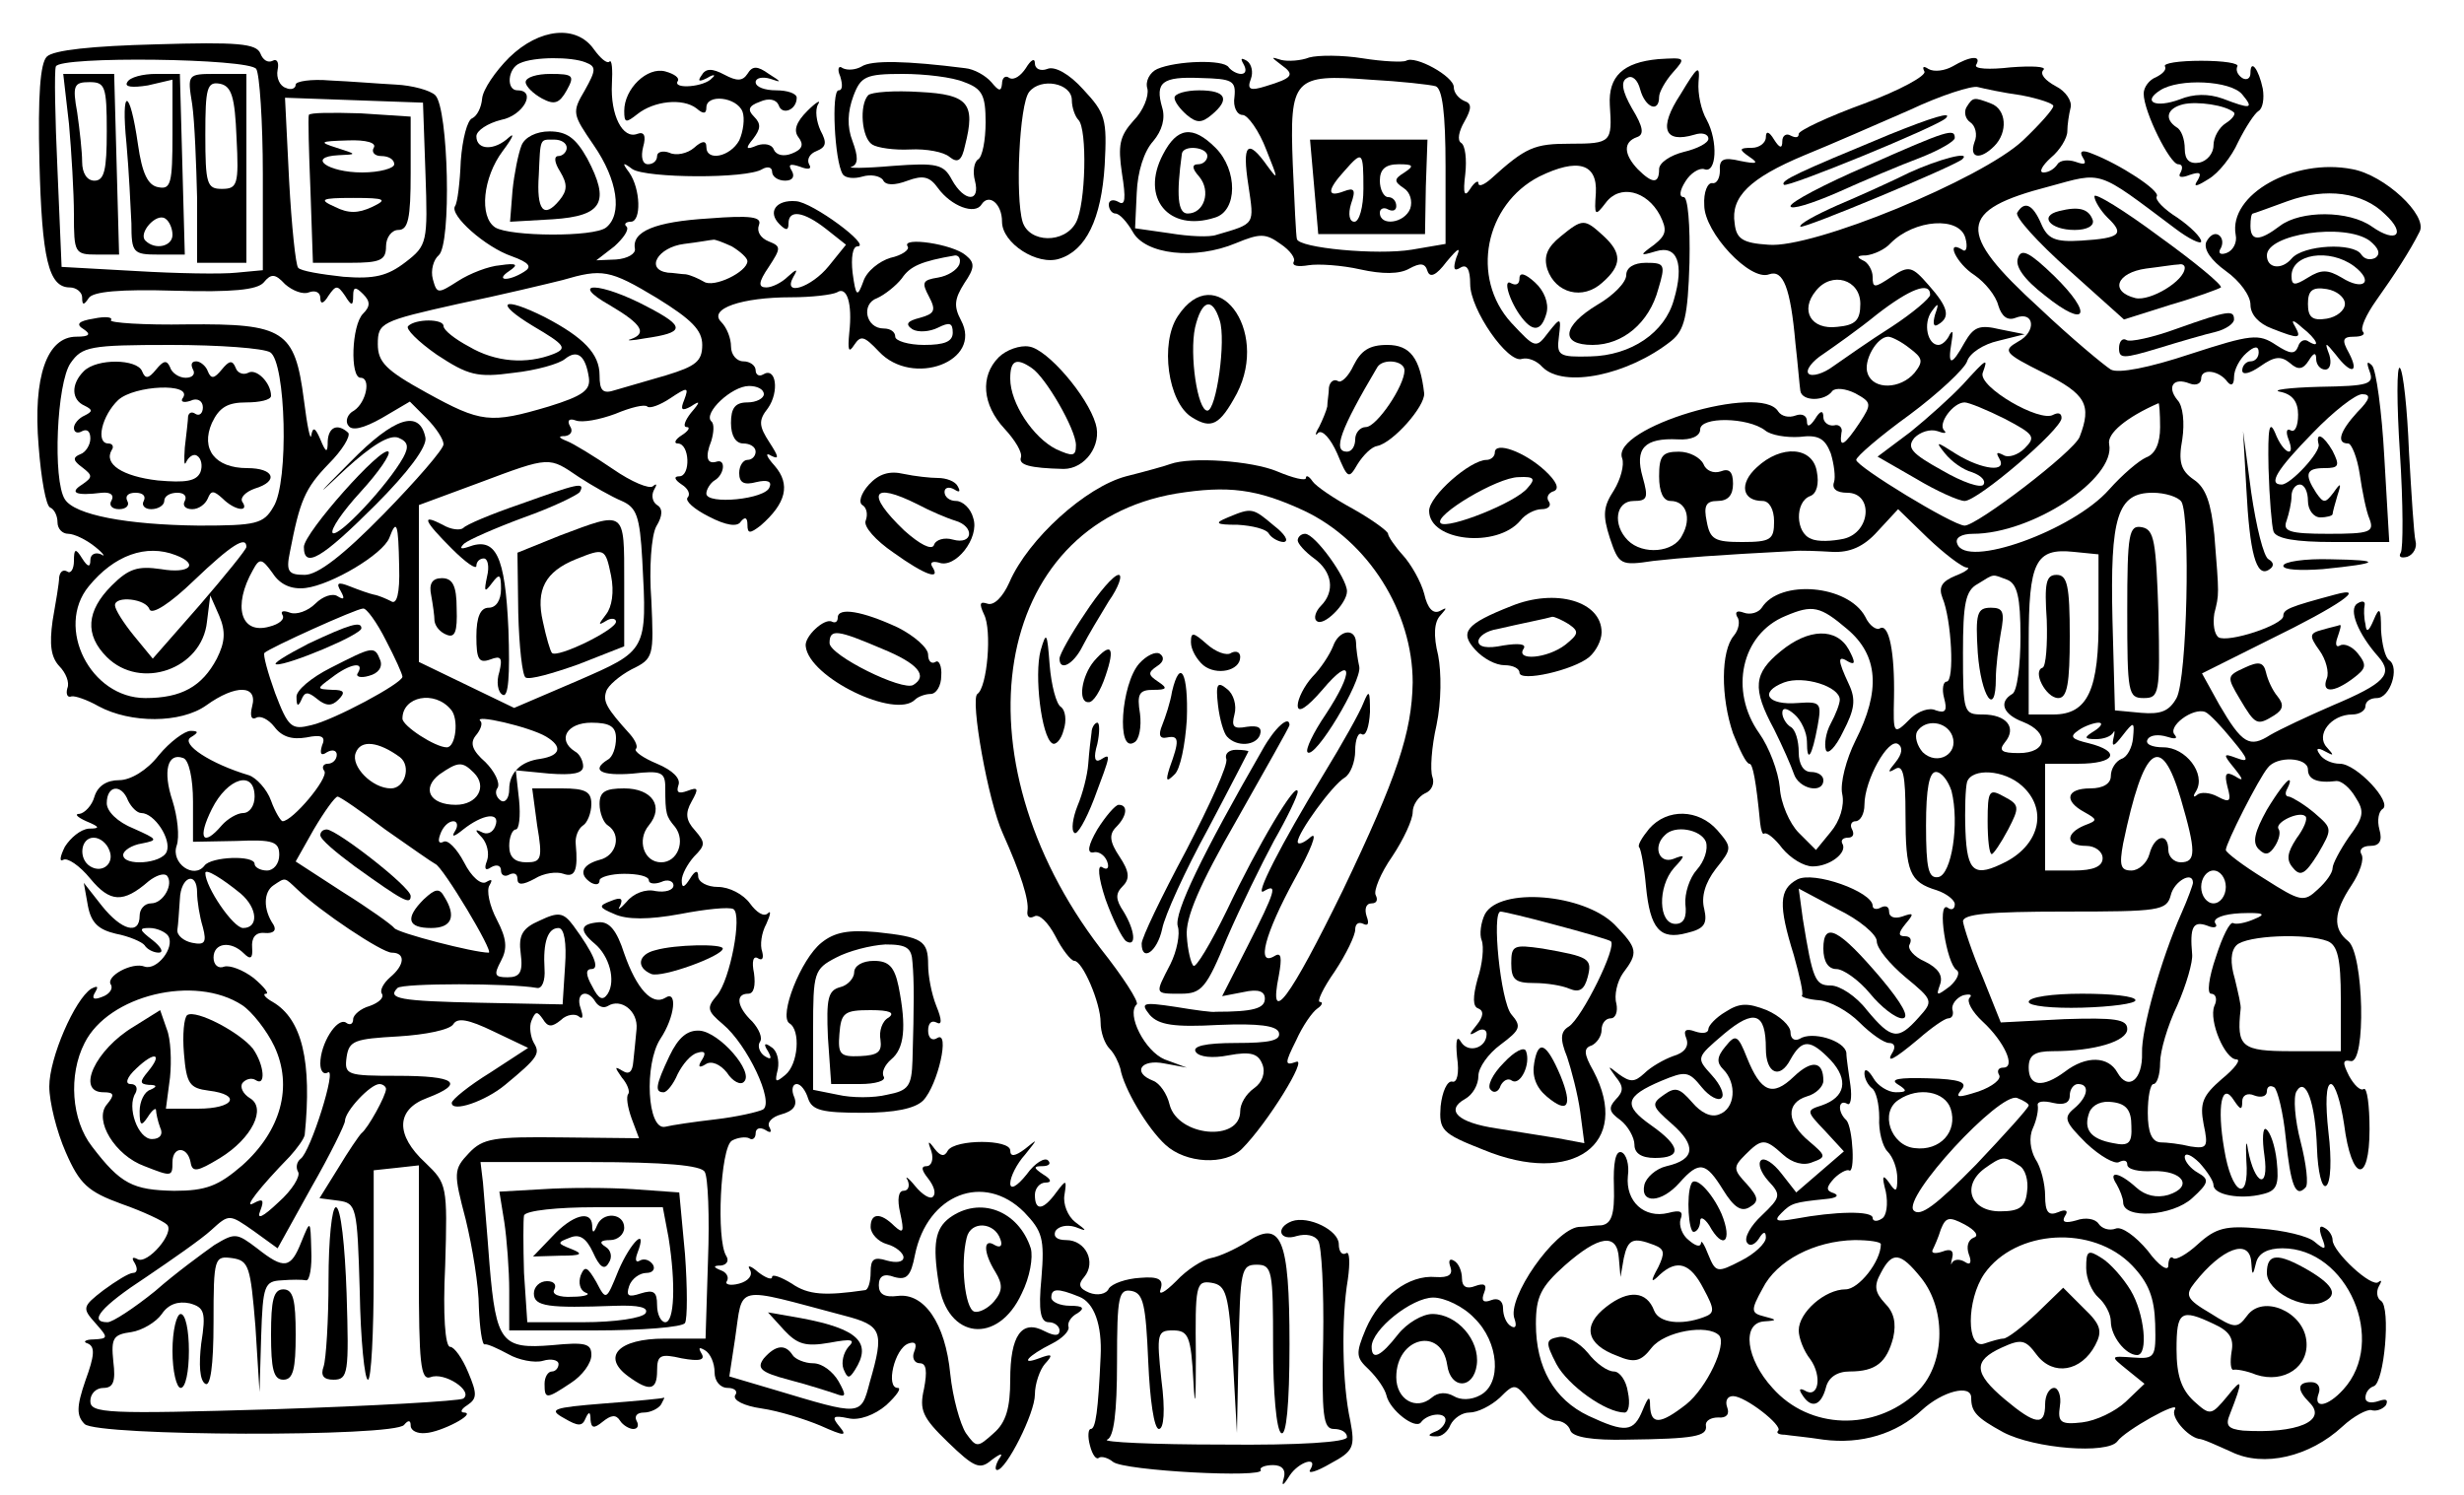 <?xml version="1.0" standalone="no"?>
<!DOCTYPE svg PUBLIC "-//W3C//DTD SVG 20010904//EN"
 "http://www.w3.org/TR/2001/REC-SVG-20010904/DTD/svg10.dtd">
<svg version="1.0" xmlns="http://www.w3.org/2000/svg"
 width="300pt" height="182pt" viewBox="0 0 300 182"
 preserveAspectRatio="xMidYMid meet">
<g transform="translate(0,182) scale(0.1,-0.1)"
fill="#000000" stroke="none">
<path d="M620 1750 c-17 -17 -32 -39 -33 -50 -1 -11 -6 -21 -12 -24 -6 -2 -12
-25 -14 -52 -1 -26 -4 -51 -7 -55 -7 -11 37 -50 69 -61 22 -8 25 -13 15 -19
-19 -12 -36 -11 -18 1 12 8 9 10 -11 7 -14 -1 -37 -10 -51 -19 -25 -16 -26
-16 -31 2 -3 11 1 24 7 29 16 13 12 179 -4 195 -6 6 -28 12 -48 13 -20 1 -56
4 -80 5 -23 2 -42 -1 -42 -5 0 -5 -6 -7 -12 -4 -7 2 -12 12 -10 22 2 9 -1 14
-6 11 -6 -3 -12 1 -15 9 -5 12 -28 14 -127 11 -78 -2 -125 -7 -133 -15 -8 -8
-11 -47 -9 -128 3 -118 11 -153 37 -153 8 0 15 -6 15 -12 0 -10 2 -10 8 -1 5
8 38 11 105 9 70 -2 100 1 108 10 9 11 14 11 26 -2 9 -8 22 -13 29 -10 8 3 14
0 14 -7 0 -8 4 -7 10 3 9 13 11 13 20 0 8 -13 10 -13 10 0 0 11 3 11 12 2 9
-9 9 -15 0 -24 -14 -14 -16 -78 -3 -78 13 0 7 -30 -8 -40 -8 -4 -11 -13 -7
-18 4 -7 18 -4 41 9 l34 20 20 -20 c12 -12 21 -26 21 -32 0 -6 -33 -44 -73
-85 -49 -50 -80 -74 -96 -74 -20 0 -23 4 -18 28 12 62 18 77 47 107 17 17 27
34 24 38 -13 12 -24 7 -25 -10 0 -15 -2 -15 -9 2 -6 14 -9 16 -11 5 -1 -8 -5
11 -9 43 -11 85 -24 93 -142 92 -53 -1 -95 2 -93 5 3 4 -7 5 -21 2 -19 -3 -22
-7 -12 -13 9 -6 7 -9 -9 -9 -36 0 -53 -49 -46 -133 3 -40 9 -73 14 -75 5 -2 9
-10 9 -18 0 -8 6 -14 13 -14 7 0 22 -7 33 -16 10 -8 13 -13 7 -9 -7 3 -13 0
-13 -7 0 -9 -3 -9 -10 2 -8 13 -10 12 -10 -3 0 -10 -4 -16 -8 -13 -5 3 -9 0
-10 -7 0 -7 -4 -30 -8 -53 -4 -29 -2 -44 8 -55 8 -8 13 -20 10 -27 -2 -7 0
-12 5 -10 4 1 19 -4 33 -12 39 -21 100 -21 131 1 36 26 63 25 56 -1 -3 -12 -1
-17 5 -14 5 3 15 -2 22 -11 9 -12 21 -16 39 -13 19 4 24 1 19 -10 -3 -10 -1
-13 6 -8 7 4 12 2 12 -3 0 -6 -5 -11 -11 -11 -5 0 -8 -4 -4 -9 5 -9 -39 -61
-51 -61 -2 0 -9 11 -14 25 -5 14 -18 28 -27 31 -47 14 -83 38 -71 46 10 6 10
8 0 8 -7 0 -25 -13 -39 -30 -14 -18 -34 -30 -48 -30 -15 0 -26 -7 -30 -20 -3
-11 -12 -20 -18 -21 -7 0 -3 -4 8 -9 17 -7 17 -9 3 -9 -10 -1 -22 -11 -29 -22
-6 -12 -7 -19 -2 -16 5 3 20 -7 33 -23 24 -29 40 -30 71 -3 9 7 18 10 22 7 9
-10 -4 -34 -19 -34 -8 0 -14 -7 -14 -15 0 -24 -22 -18 -46 12 l-22 28 5 -28
c4 -21 13 -29 34 -34 16 -3 32 -10 35 -14 3 -5 11 -9 17 -9 7 0 3 7 -7 15 -17
13 -17 15 -4 15 9 0 20 -5 23 -10 8 -14 -14 -42 -29 -37 -15 6 -48 -12 -41
-22 3 -5 -2 -12 -11 -15 -10 -4 -13 -2 -8 6 4 7 3 8 -5 4 -20 -13 -51 -84 -51
-119 0 -19 9 -55 20 -80 17 -39 27 -48 68 -63 26 -9 51 -21 55 -25 11 -9 -24
-50 -36 -42 -6 3 -7 1 -3 -5 4 -7 3 -12 -2 -12 -5 0 -21 -10 -36 -21 -26 -20
-26 -22 -10 -40 16 -18 16 -19 -2 -20 -10 0 -14 -3 -7 -5 9 -4 8 -15 -3 -45
-11 -32 -11 -43 -1 -53 15 -15 378 -16 389 -1 5 6 8 6 8 -1 0 -6 8 -10 18 -9
19 1 63 24 47 25 -5 0 -4 4 4 9 12 8 12 14 1 40 -7 17 -17 31 -22 31 -6 0 -9
39 -6 99 3 98 2 100 -24 125 -37 34 -36 65 2 79 47 18 35 27 -36 27 -62 0 -65
1 -62 23 3 20 10 22 63 25 33 2 63 8 67 15 5 8 18 6 49 -9 l42 -20 -46 -30
c-26 -16 -47 -33 -47 -37 0 -12 41 2 65 22 40 33 43 38 35 51 -4 7 -6 20 -3
27 5 12 7 12 14 2 6 -10 11 -10 22 -1 7 7 18 8 22 4 5 -4 5 1 2 10 -7 19 8 25
18 8 4 -6 10 -8 15 -5 16 10 37 -6 35 -28 -1 -12 -3 -30 -4 -40 -1 -12 -5 -16
-13 -11 -10 6 -10 5 -1 -8 7 -8 10 -17 8 -20 -3 -3 -1 -16 4 -30 l9 -24 -94 1
c-83 1 -96 -1 -113 -19 -19 -20 -19 -24 -4 -81 8 -33 16 -81 16 -107 1 -25 4
-46 7 -45 3 1 16 -5 29 -12 12 -7 32 -11 42 -8 10 3 19 1 19 -4 0 -5 -4 -9 -8
-9 -5 0 -9 -7 -9 -15 0 -19 2 -19 32 1 14 9 25 24 25 34 0 14 -7 16 -48 12
-61 -5 -68 3 -76 98 -3 41 -7 86 -8 100 l-3 25 133 0 c92 0 136 -4 140 -12 4
-6 6 -55 4 -107 l-3 -96 -50 0 c-56 0 -77 -22 -44 -46 26 -19 35 -17 35 7 0
19 4 21 30 15 22 -4 29 -2 24 6 -4 7 -3 8 4 4 7 -4 12 -16 12 -27 0 -11 7 -19
16 -19 8 0 13 -4 9 -9 -3 -6 11 -13 32 -16 21 -3 53 -13 72 -21 29 -13 33 -13
23 -1 -10 12 -8 14 11 10 13 -3 32 4 46 16 13 12 19 21 14 21 -15 0 -4 48 13
54 8 3 11 0 7 -10 -3 -7 0 -14 7 -14 8 0 9 -10 5 -31 -6 -26 -2 -35 29 -65 32
-31 39 -34 53 -22 12 9 15 9 9 1 -4 -7 -5 -13 -2 -13 11 0 46 69 46 92 0 13 6
30 12 37 11 12 9 13 -7 7 -24 -9 -14 3 16 18 12 6 21 15 20 20 -2 5 3 13 11
17 9 6 7 9 -9 9 -13 0 -23 5 -23 10 0 11 7 12 34 1 18 -7 28 -34 26 -73 -3
-66 -6 -88 -12 -88 -3 0 -4 -9 -1 -20 3 -12 8 -18 11 -15 3 2 11 0 17 -5 13
-11 186 -20 180 -10 -2 3 5 6 15 6 11 0 16 -6 13 -16 -3 -10 -1 -10 7 3 11 17
36 25 25 7 -3 -5 8 -2 25 8 28 15 30 20 24 52 -10 45 -11 125 -3 172 3 21 2
35 -2 32 -5 -3 -9 2 -9 11 0 17 -37 35 -57 28 -21 -8 -15 -25 6 -18 11 3 22 1
26 -6 4 -6 7 -60 6 -120 -2 -93 0 -109 13 -109 9 0 16 -4 16 -10 0 -6 -57 -10
-152 -9 -84 0 -147 3 -140 6 8 3 12 32 12 95 0 80 2 89 18 86 14 -3 17 -16 20
-86 2 -46 7 -82 13 -82 6 0 8 22 3 60 -6 56 -5 60 14 60 19 0 22 -7 25 -62 2
-37 3 -25 3 30 -1 87 0 93 19 90 18 -3 21 -13 26 -93 l5 -90 2 103 c2 95 3
102 22 102 19 0 20 -7 20 -99 0 -56 4 -103 10 -106 6 -4 10 34 10 108 0 130
-10 153 -53 124 -13 -8 -32 -17 -43 -19 -10 -2 -29 -14 -42 -28 -14 -14 -22
-18 -19 -10 4 12 -2 16 -25 14 -17 -1 -34 -7 -38 -13 -3 -7 -14 -9 -24 -5 -12
5 -14 10 -6 19 15 18 2 45 -22 45 -11 0 -16 4 -13 11 4 6 14 8 24 5 15 -6 15
-5 0 6 -9 7 -15 22 -13 33 3 19 2 19 -10 3 -16 -22 -26 -23 -26 -3 0 8 6 15
13 15 8 0 7 4 -3 10 -12 8 -12 10 -1 10 8 0 11 3 7 7 -4 4 -16 -3 -26 -17 -12
-15 -20 -19 -20 -11 0 8 8 24 18 35 16 20 16 20 0 7 -12 -9 -18 -10 -18 -2 0
14 -67 14 -76 0 -4 -8 -9 -7 -16 2 -8 11 -9 10 -4 -3 3 -10 0 -18 -6 -18 -7 0
-6 -5 2 -15 7 -9 10 -18 6 -22 -3 -4 -13 2 -22 13 -8 10 -13 13 -9 7 3 -7 1
-13 -5 -13 -6 0 -8 -10 -4 -27 5 -23 4 -26 -7 -16 -17 17 -29 16 -29 -1 0 -8
9 -18 20 -21 11 -3 20 -11 20 -16 0 -6 -9 -7 -20 -4 -16 5 -20 2 -20 -14 0
-12 -3 -22 -7 -22 -48 -7 -69 -6 -89 8 -13 8 -24 12 -24 8 0 -4 -8 -1 -17 6
-9 8 -14 9 -10 3 4 -7 -2 -14 -13 -17 -11 -3 -18 -1 -15 3 3 5 -1 11 -7 13
-10 4 -10 6 0 6 7 1 10 6 6 12 -12 20 -7 131 7 140 7 4 17 5 21 3 4 -3 8 0 8
6 0 6 5 8 12 4 6 -4 8 -3 5 3 -4 6 3 13 14 16 15 4 20 11 16 21 -4 9 -2 16 3
16 5 0 11 -8 14 -18 5 -14 17 -17 66 -17 39 0 64 5 74 15 18 19 33 86 17 76
-6 -4 -11 0 -11 9 0 9 4 13 10 10 7 -4 7 3 0 20 -6 15 -10 37 -10 50 0 30 -7
34 -63 40 -34 3 -51 0 -67 -13 -25 -20 -52 -89 -39 -98 14 -8 11 -50 -5 -63
-12 -10 -13 -9 -9 7 2 11 -1 23 -8 27 -8 6 -10 4 -4 -5 5 -9 4 -11 -4 -6 -6 4
-9 12 -6 17 4 5 -1 16 -9 25 -19 18 -21 34 -5 34 7 0 9 10 7 25 -3 14 -1 22 5
18 5 -3 7 0 5 8 -3 8 -1 23 5 34 5 11 6 17 2 13 -5 -5 -14 1 -22 12 -8 11 -25
20 -39 20 -13 0 -24 6 -24 13 0 8 -4 7 -10 -3 -7 -11 -10 -12 -10 -2 0 7 7 20
15 29 14 14 14 17 1 32 -11 12 -12 21 -4 35 9 16 8 18 -5 13 -11 -4 -14 -2
-11 7 3 8 -7 18 -26 26 -17 7 -28 15 -26 18 3 2 0 10 -7 18 -29 32 -33 40 -29
52 2 7 16 19 31 27 27 13 27 16 24 84 -3 39 0 79 6 90 8 13 8 22 1 26 -6 4 -7
12 -4 18 4 7 4 9 -1 5 -4 -4 -26 5 -49 21 -22 15 -48 31 -56 34 -10 4 -11 6
-2 6 7 1 10 6 6 12 -4 7 -1 10 7 7 8 -3 29 1 48 8 19 8 36 12 39 9 3 -3 16 2
28 10 21 14 23 14 17 -2 -5 -12 -3 -14 8 -8 12 8 12 6 0 -8 -7 -9 -10 -17 -5
-17 5 0 2 -5 -6 -10 -8 -5 -10 -10 -5 -10 15 0 16 -40 2 -40 -7 0 -6 -4 3 -10
8 -5 11 -12 7 -16 -3 -4 8 -14 26 -23 21 -11 35 -13 39 -6 5 6 8 5 8 -4 0 -11
3 -11 16 -1 31 27 37 50 17 73 -10 11 -12 17 -4 12 10 -5 9 -1 -2 16 -13 20
-14 27 -2 42 14 20 10 51 -6 41 -5 -3 -9 0 -9 5 0 6 -7 11 -15 11 -8 0 -15 8
-15 18 0 10 -5 23 -12 30 -16 16 25 30 85 30 25 0 50 3 56 6 12 8 19 -13 15
-49 -2 -21 -1 -26 6 -15 8 12 12 11 30 -8 41 -44 127 -12 100 38 -9 17 -8 26
4 45 13 19 13 25 2 34 -16 14 -79 23 -71 11 3 -4 -7 -11 -21 -14 -13 -4 -29
-16 -33 -29 -7 -19 -9 -19 -13 11 -2 18 0 32 6 32 18 0 -55 54 -75 55 -24 2
-35 -13 -20 -28 8 -8 11 -8 11 1 0 17 18 15 46 -7 l24 -19 -21 -26 c-21 -26
-57 -38 -43 -13 6 10 4 10 -7 0 -7 -7 -19 -13 -26 -13 -10 0 -10 6 3 25 15 23
15 25 0 31 -10 4 -15 12 -12 20 4 10 -10 12 -61 8 -66 -4 -94 -16 -90 -37 1
-6 -9 -12 -23 -13 l-24 -1 22 17 c11 10 18 20 15 24 -4 3 -1 6 5 6 13 0 12 40
-2 60 -9 12 -8 13 4 4 17 -11 139 -12 158 0 7 4 12 2 12 -3 0 -6 7 -11 16 -11
9 0 12 5 8 12 -5 8 -2 9 10 5 10 -4 15 -3 11 3 -3 6 1 13 9 16 12 5 13 10 5
25 -5 11 -7 25 -3 32 4 6 -2 3 -13 -8 -14 -14 -17 -24 -11 -32 7 -9 5 -15 -8
-20 -10 -4 -19 -2 -22 5 -2 6 -11 8 -20 5 -14 -6 -15 -4 -5 8 9 12 10 18 1 27
-8 8 -7 13 7 18 11 5 20 3 23 -4 4 -13 22 -6 22 9 0 5 -11 9 -25 9 -14 0 -25
4 -25 10 0 5 8 7 18 4 14 -5 14 -4 -2 6 -14 10 -20 10 -26 0 -6 -9 -13 -9 -28
-1 -15 8 -23 8 -28 -1 -5 -7 -3 -8 7 -3 8 5 11 4 6 0 -9 -11 -48 -14 -42 -4 3
4 -4 9 -15 12 -22 6 -50 -21 -50 -48 0 -15 2 -15 16 -4 20 16 55 20 72 7 8 -7
12 -7 12 1 0 17 37 13 44 -5 3 -8 1 -24 -4 -35 -11 -20 -40 -26 -40 -8 0 8 -5
8 -15 -1 -8 -7 -22 -10 -30 -6 -8 3 -15 1 -15 -4 0 -6 -5 -10 -11 -10 -7 0 -9
9 -6 21 4 14 1 19 -7 16 -18 -7 -33 23 -31 61 1 17 0 30 -3 27 -3 -3 -11 4
-19 15 -21 30 -66 26 -103 -10z m-308 -14 c4 -6 8 -64 8 -128 l0 -117 -32 -3
c-18 -2 -73 -1 -123 2 l-90 5 -5 118 c-3 64 -4 121 -2 126 4 13 236 10 244 -3z
m401 8 c13 -5 13 -9 -1 -34 -16 -27 -15 -29 11 -67 29 -42 35 -84 15 -100 -15
-12 -117 -11 -135 0 -20 13 -15 61 9 93 12 16 15 23 8 17 -18 -17 -40 -16 -40
1 0 7 14 16 30 20 27 5 44 36 20 36 -14 0 -12 27 3 33 17 8 63 8 80 1z m-195
-135 c3 -84 2 -88 -24 -108 -22 -17 -38 -21 -76 -18 -27 3 -52 7 -55 11 -3 3
-8 51 -11 106 l-5 101 84 -3 84 -3 3 -86z m373 -89 c10 -6 19 -14 19 -18 0
-13 -41 -33 -53 -25 -7 4 -16 8 -22 9 -5 0 -16 2 -22 2 -28 4 -12 31 20 35 17
2 33 5 35 5 2 1 12 -3 23 -8z m277 -22 c-3 -7 -14 -14 -26 -16 -19 -3 -20 -6
-11 -23 9 -17 7 -21 -11 -26 -16 -4 -18 -8 -9 -14 7 -4 21 -3 31 2 14 7 18 6
18 -6 0 -11 -10 -15 -35 -15 -19 0 -35 5 -35 10 0 6 -6 10 -14 10 -22 0 -28
30 -8 37 9 4 23 15 30 24 10 15 24 21 65 28 5 0 7 -5 5 -11z m-368 -41 c42
-26 55 -39 55 -57 0 -20 -8 -26 -44 -37 -24 -7 -52 -15 -62 -18 -15 -5 -19 -1
-19 18 0 26 -19 46 -67 71 -52 26 -62 18 -14 -11 39 -23 42 -27 25 -34 -33
-13 -71 -10 -103 9 -17 9 -31 20 -31 25 0 9 -34 9 -43 0 -4 -3 12 -19 35 -35
38 -25 49 -28 93 -22 28 3 56 11 63 17 15 12 25 4 29 -23 2 -15 -7 -22 -49
-35 -71 -21 -82 -20 -149 17 -49 27 -59 37 -59 59 0 26 4 28 98 49 53 11 111
25 127 29 48 14 57 13 115 -22z m-471 -66 c19 -12 23 -158 4 -188 -12 -21 -21
-23 -91 -23 -88 1 -151 13 -163 32 -15 23 -10 142 7 166 14 20 23 22 122 22
59 0 113 -4 121 -9z m601 -51 c0 -5 -9 -10 -20 -10 -15 0 -20 -7 -20 -25 0
-16 6 -25 15 -25 8 0 15 -4 15 -10 0 -5 -4 -10 -10 -10 -5 0 -10 -7 -10 -16 0
-12 6 -15 21 -11 13 3 19 1 16 -6 -4 -15 -77 -22 -77 -8 0 5 5 13 10 16 12 7
14 26 3 23 -12 -4 -15 5 -7 25 3 10 4 21 0 24 -10 10 25 43 46 43 10 0 18 -4
18 -10z m-225 -101 c17 -11 40 -24 52 -29 18 -8 22 -18 25 -72 6 -111 6 -110
-79 -147 l-77 -33 -58 28 -58 28 0 95 0 96 73 27 c88 33 85 32 122 7z m-219
-109 c1 -33 -3 -47 -10 -42 -6 3 -15 7 -21 8 -5 1 -19 6 -29 10 -15 6 -17 4
-11 -6 5 -9 4 -11 -4 -6 -6 4 -18 0 -27 -9 -9 -9 -23 -14 -31 -11 -8 3 -12 2
-9 -3 3 -5 -4 -11 -16 -14 -35 -10 -45 25 -20 69 8 15 11 14 24 -4 9 -14 23
-20 40 -18 32 4 94 41 102 61 9 24 11 18 12 -35z m-186 24 c0 -3 -26 -35 -57
-71 l-57 -65 -23 28 c-13 16 -23 32 -23 37 0 12 38 8 42 -5 3 -7 25 7 54 35
46 44 64 55 64 41z m-86 -10 c29 -11 17 -23 -18 -17 -28 4 -39 1 -60 -20 -31
-31 -33 -60 -6 -87 41 -41 116 -15 122 43 l4 32 11 -25 c8 -19 7 -32 -3 -52
-18 -34 -43 -48 -87 -48 -67 0 -110 86 -69 136 31 38 70 52 106 38z m256 -104
c11 -21 20 -41 20 -44 0 -8 -84 -53 -111 -59 -24 -6 -28 -3 -44 39 -9 25 -15
47 -13 49 6 6 112 54 120 54 4 1 17 -17 28 -39z m79 -84 c10 -11 6 -46 -5 -46
-14 0 -54 26 -54 35 0 27 39 35 59 11z m116 -33 c20 -12 18 -23 -7 -27 -24 -3
-38 -17 -38 -37 0 -11 -5 -17 -10 -14 -6 4 -8 11 -4 16 3 6 -4 20 -15 31 -16
14 -19 23 -12 32 6 7 9 15 6 18 -10 9 60 -7 80 -19z m85 -2 c0 -11 -4 -23 -10
-26 -21 -13 -8 -20 30 -17 35 4 40 2 40 -17 0 -32 1 -35 12 -48 13 -17 3 -43
-17 -43 -21 0 -30 27 -15 45 19 23 4 45 -30 45 -23 0 -30 -4 -30 -19 0 -11 5
-23 10 -26 17 -11 11 -37 -10 -42 -22 -6 -26 -18 -10 -28 6 -3 10 -2 10 3 0 4
14 8 30 8 17 0 30 -3 30 -8 0 -4 7 -5 15 -2 8 4 15 1 15 -4 0 -6 -10 -9 -22
-7 -12 3 -27 -3 -35 -13 -8 -9 -12 -11 -8 -5 4 9 1 11 -11 6 -16 -6 -15 -8 4
-16 15 -7 42 -7 80 0 31 6 60 9 65 6 11 -7 -4 -86 -20 -105 -13 -15 -12 -19 7
-35 30 -25 63 -95 49 -104 -6 -3 -32 -9 -58 -12 -26 -3 -53 -7 -61 -9 -22 -5
-26 76 -6 107 18 27 21 60 6 50 -16 -10 -35 11 -50 54 -9 28 -18 39 -31 38
-23 -2 -24 -10 -5 -26 18 -15 26 -45 16 -61 -6 -9 -11 -7 -19 9 -8 14 -8 21
-1 21 11 0 3 19 -22 53 -12 16 -18 17 -41 6 -21 -9 -26 -18 -23 -40 3 -23 -1
-29 -16 -29 -16 0 -17 3 -8 20 8 15 7 27 -5 50 -9 17 -13 36 -9 42 4 7 3 8 -4
4 -6 -4 -18 6 -27 24 -9 17 -20 28 -25 25 -6 -3 -7 1 -4 9 3 9 10 16 16 16 5
0 6 -6 2 -12 -5 -8 -1 -7 10 2 24 19 46 22 39 4 -3 -8 -10 -11 -17 -7 -8 4 -8
2 1 -7 6 -7 9 -19 6 -28 -4 -10 -2 -13 5 -8 7 4 12 2 12 -4 0 -6 5 -8 10 -5 6
3 10 1 10 -5 0 -8 6 -8 21 0 11 7 27 9 35 6 14 -5 18 4 15 36 -1 9 3 19 9 23
5 3 10 15 10 26 0 15 -7 19 -36 19 l-36 0 6 -45 c7 -41 5 -45 -13 -45 -14 0
-21 6 -21 20 0 11 4 20 8 20 4 0 6 16 4 36 l-4 36 41 -4 c28 -2 41 0 41 9 0 6
-4 15 -10 18 -22 14 -10 35 20 35 23 0 30 -5 30 -19z m-263 -23 c14 -11 6 -38
-11 -38 -23 0 -49 27 -43 43 6 17 28 14 54 -5z m-252 -54 l0 -49 53 1 c45 2
52 -1 52 -17 0 -11 -7 -19 -15 -19 -8 0 -15 4 -15 8 0 11 -53 9 -61 -2 -13
-17 -41 3 -34 24 4 11 1 36 -5 55 -12 36 -6 59 13 52 7 -2 12 -25 12 -53z
m342 35 c17 -17 4 -39 -22 -39 -32 0 -42 20 -20 37 23 16 28 16 42 2z m-267
-29 c0 -11 -6 -20 -14 -20 -7 0 -19 -7 -26 -15 -23 -27 -30 -16 -12 20 19 38
52 48 52 15z m-154 -5 c4 -8 11 -15 16 -15 16 0 37 -32 31 -47 -6 -15 -53 -18
-53 -4 0 5 10 12 23 14 20 4 19 5 -10 18 -20 8 -33 21 -33 31 0 22 18 24 26 3z
m313 -35 c30 -21 57 -40 61 -42 9 -3 72 -108 65 -108 -18 0 -111 24 -115 30
-3 4 -31 24 -63 44 l-57 37 22 39 c13 22 26 40 29 40 3 0 29 -18 58 -40z
m-336 -25 c7 -16 -8 -29 -23 -20 -15 9 -12 35 4 35 8 0 16 -7 19 -15z m160
-53 c21 -18 22 -42 3 -42 -12 0 -46 50 -46 67 0 6 21 -7 43 -25z m-53 1 c0
-10 3 -29 7 -42 5 -19 2 -22 -13 -19 -10 2 -19 9 -18 16 1 6 2 23 3 37 1 28
21 35 21 8z m122 4 c28 -27 103 -77 115 -77 17 0 16 -15 -2 -30 -8 -7 -13 -16
-10 -20 3 -5 -4 -11 -15 -15 -11 -3 -20 -11 -20 -16 0 -6 -4 -8 -9 -4 -11 6
-31 -26 -31 -50 0 -9 4 -14 9 -11 12 8 -21 -97 -33 -105 -5 -4 -6 -11 -3 -16
3 -5 -7 -22 -24 -37 -19 -18 -27 -22 -22 -10 5 13 3 15 -8 9 -14 -8 7 19 44
57 9 10 17 21 18 26 9 89 -3 141 -39 162 -9 5 -13 10 -8 10 4 0 -2 8 -15 19
-13 10 -29 16 -36 14 -7 -3 -13 2 -13 11 0 18 21 21 37 5 8 -8 11 -6 10 7 -1
12 4 19 15 18 11 -1 15 3 11 10 -13 19 -12 40 0 48 15 10 13 10 29 -5z m326
-93 l-3 -47 -100 2 c-99 2 -114 5 -101 18 6 6 137 6 170 0 6 -1 10 9 9 23 -2
33 4 50 17 50 7 0 10 -18 8 -46z m423 4 c2 -23 2 -50 0 -119 -1 -32 -5 -37
-31 -42 -16 -4 -43 -4 -60 0 l-30 6 0 73 c0 70 1 74 28 88 15 8 42 15 60 16
26 0 32 -4 33 -22z m-816 -52 c12 -8 30 -31 39 -50 23 -49 8 -103 -39 -145
-29 -25 -44 -31 -83 -31 -50 1 -65 8 -100 54 -25 32 -29 87 -9 126 29 58 134
84 192 46z m175 -102 c0 -8 -22 -48 -30 -54 -3 -3 -16 -22 -28 -42 l-23 -37
23 -3 c22 -3 23 -7 26 -110 1 -60 6 -108 10 -108 4 0 7 57 7 128 l0 127 28 3
27 3 0 -131 c0 -109 2 -131 14 -127 17 7 53 -17 40 -26 -5 -3 -110 -9 -232
-13 -202 -6 -222 -5 -222 10 0 9 7 16 16 16 12 0 15 8 12 32 -3 29 0 33 22 36
13 2 30 12 37 22 8 12 20 16 34 13 18 -5 20 -11 14 -49 -3 -25 -2 -45 5 -49 6
-4 10 21 10 75 0 79 1 81 23 78 20 -3 22 -10 28 -83 l5 -80 2 68 c2 62 4 67
25 68 12 1 25 1 30 0 4 0 7 16 6 37 -1 37 -1 37 -12 10 -13 -33 -21 -34 -54
-8 -25 19 -27 19 -52 4 -14 -10 -47 -34 -72 -56 -26 -21 -52 -38 -58 -38 -24
0 -8 19 47 55 31 21 67 46 79 57 22 20 22 20 52 -1 l29 -21 41 74 c23 40 41
77 41 81 0 12 31 45 42 45 4 0 8 -3 8 -6z m777 -150 c22 -23 25 -32 21 -80 -4
-41 -1 -54 9 -54 7 0 13 -5 13 -10 0 -7 -6 -7 -18 -1 -28 15 -42 -5 -42 -59 0
-34 -5 -52 -20 -65 -20 -18 -21 -18 -34 0 -7 11 -16 43 -19 72 -6 62 -32 99
-64 95 -16 -2 -23 2 -23 13 0 11 6 15 19 10 15 -4 20 1 25 27 15 74 84 101
133 52z m-219 -126 c46 -12 49 -19 31 -81 -11 -42 -10 -41 -117 -9 l-54 16 7
46 c10 67 -3 64 133 28z"/>
<path d="M84 1669 c3 -34 6 -84 6 -110 0 -47 1 -49 28 -49 l27 0 -3 110 -3
110 -31 0 -31 0 7 -61z m46 -9 c0 -47 -3 -60 -15 -60 -9 0 -15 9 -15 23 0 12
-3 39 -6 60 -6 33 -4 37 15 37 19 0 21 -5 21 -60z"/>
<path d="M155 1720 c-4 -6 6 -7 25 -4 l30 7 0 -67 c0 -59 -2 -67 -17 -64 -13
2 -20 17 -25 52 -10 70 -21 71 -14 1 3 -33 5 -77 6 -97 0 -36 2 -38 33 -38
l32 0 -3 110 -3 110 -29 0 c-16 0 -32 -4 -35 -10z m55 -186 c0 -14 -21 -19
-33 -7 -9 9 13 34 24 27 5 -3 9 -12 9 -20z"/>
<path d="M234 1693 c3 -21 5 -73 6 -115 l0 -78 30 0 30 0 0 115 0 115 -36 0
c-36 0 -36 0 -30 -37z m54 -41 c3 -57 1 -62 -18 -62 -18 0 -20 6 -20 66 0 57
2 65 18 62 14 -3 18 -16 20 -66z"/>
<path d="M640 1720 c0 -5 9 -14 20 -20 15 -8 21 -6 30 10 10 18 8 20 -20 20
-16 0 -30 -4 -30 -10z"/>
<path d="M635 1643 c-4 -10 -9 -35 -11 -55 l-3 -38 52 3 c61 4 70 21 42 74
-14 25 -25 33 -46 33 -16 0 -30 -7 -34 -17z m55 -3 c0 -5 -5 -10 -10 -10 -6 0
-5 -8 2 -19 9 -15 9 -23 -1 -35 -19 -23 -28 -12 -25 31 2 46 1 43 19 43 8 0
15 -4 15 -10z"/>
<path d="M376 1680 c-1 -3 0 -44 2 -92 l3 -88 45 0 c37 0 44 3 44 20 0 11 7
20 15 20 12 0 15 14 15 69 l0 69 -61 4 c-34 1 -62 1 -63 -2z m79 -40 c-3 -5 1
-10 9 -10 9 0 16 -4 16 -10 0 -5 -18 -10 -39 -10 -42 0 -68 19 -29 21 23 1 23
1 -2 9 -22 7 -21 8 13 9 23 1 36 -3 32 -9z m-2 -72 c-17 -8 -29 -8 -45 0 -20
9 -18 11 22 11 40 0 42 -2 23 -11z"/>
<path d="M743 1448 c39 -23 45 -34 25 -41 -7 -2 1 -2 17 1 49 7 50 14 4 38
-58 31 -99 32 -46 2z"/>
<path d="M102 1368 c-16 -16 -15 -35 1 -42 10 -5 10 -7 0 -12 -7 -3 -13 -10
-13 -15 0 -6 5 -7 10 -4 6 3 10 0 10 -9 0 -8 -6 -17 -12 -19 -10 -4 -9 -8 2
-16 13 -10 13 -12 0 -21 -16 -10 -8 -14 24 -10 11 1 15 -3 12 -9 -4 -6 0 -11
9 -11 9 0 13 5 10 10 -3 6 1 10 10 10 9 0 13 -4 10 -10 -3 -5 1 -10 9 -10 9 0
16 5 16 10 0 6 7 10 16 10 8 0 12 -4 9 -10 -3 -5 0 -10 9 -10 8 0 16 6 19 13
4 10 7 10 18 0 15 -15 33 -17 24 -4 -3 5 4 12 15 16 30 9 24 25 -9 25 -39 0
-57 23 -43 55 9 19 19 25 42 25 16 0 30 3 30 8 0 16 -18 34 -28 28 -6 -3 -13
0 -15 6 -4 10 -8 9 -17 -2 -9 -11 -13 -12 -17 -2 -2 6 -9 12 -14 12 -6 0 -7
-4 -4 -10 3 -5 0 -10 -9 -10 -8 0 -17 6 -19 13 -4 9 -8 8 -17 -3 -9 -11 -13
-12 -17 -2 -6 15 -55 16 -71 0z m121 -32 c-4 -5 0 -7 9 -4 8 4 15 0 15 -8 0
-7 -4 -11 -9 -8 -4 3 -8 2 -9 -3 0 -4 -2 -21 -4 -38 -1 -16 -1 -24 2 -17 3 6
9 10 13 7 5 -3 7 -12 4 -20 -5 -11 -18 -13 -52 -10 -43 5 -66 20 -56 37 3 4 1
8 -4 8 -16 0 -8 34 12 53 20 18 90 21 79 3z"/>
<path d="M633 1206 c-35 -12 -66 -25 -69 -29 -4 -3 -15 -2 -25 4 -27 14 -23 5
11 -29 17 -17 30 -26 30 -21 0 5 4 9 9 9 5 0 7 -10 4 -22 -4 -19 -3 -20 6 -8
9 12 11 11 11 -7 0 -14 -6 -23 -15 -23 -10 0 -15 -11 -15 -35 0 -28 3 -33 17
-28 13 5 15 2 11 -15 -4 -12 -2 -25 4 -28 7 -4 9 23 7 80 -4 89 -15 113 -49
100 -9 -3 -11 -2 -5 4 6 5 38 19 73 32 34 12 65 27 68 31 7 13 -3 10 -73 -15z"/>
<path d="M682 1168 l-52 -21 1 -73 c1 -41 5 -77 9 -79 5 -3 33 5 64 16 l56 22
0 78 c0 89 2 87 -78 57z m62 -49 c4 -20 1 -38 -6 -47 -10 -13 -10 -14 0 -8 6
4 12 3 12 -1 0 -10 -72 -45 -78 -38 -2 2 -7 19 -11 38 -9 39 3 61 40 76 35 14
36 14 43 -20z"/>
<path d="M525 1095 c2 -11 4 -25 4 -31 1 -7 7 -14 15 -17 10 -4 13 4 12 32 0
28 -5 37 -18 37 -12 0 -16 -7 -13 -21z"/>
<path d="M375 1036 c-27 -14 -45 -25 -38 -25 14 -1 103 36 103 44 0 9 -14 5
-65 -19z"/>
<path d="M403 1007 c-24 -12 -43 -28 -42 -36 0 -11 2 -12 6 -3 4 10 8 10 19 1
11 -9 18 -9 26 -1 9 9 7 12 -7 12 -20 1 -20 1 -1 15 22 17 40 20 32 6 -4 -5 3
-7 13 -4 12 3 17 11 14 19 -7 18 -9 17 -60 -9z"/>
<path d="M798 663 c-21 -5 -24 -21 -5 -29 13 -5 87 22 87 31 0 6 -58 5 -82 -2z"/>
<path d="M815 534 c-17 -36 -18 -44 -7 -44 4 0 12 10 17 22 6 12 16 24 24 26
9 3 11 0 6 -8 -6 -9 -4 -11 4 -6 7 5 18 0 26 -10 7 -11 17 -16 21 -11 12 12
-30 60 -54 62 -15 1 -26 -8 -37 -31z"/>
<path d="M390 803 c0 -5 19 -21 42 -38 60 -43 68 -47 68 -36 0 11 -89 80 -102
81 -5 0 -8 -3 -8 -7z"/>
<path d="M516 725 c-23 -23 -20 -35 9 -35 25 0 31 14 16 38 -6 11 -11 10 -25
-3z"/>
<path d="M1040 636 c0 -7 -8 -16 -17 -18 -15 -4 -17 -14 -15 -61 l4 -57 35 0
c19 0 32 4 29 9 -3 5 1 14 9 21 16 13 19 39 9 89 -5 24 -12 31 -30 31 -14 0
-24 -6 -24 -14z m42 -55 c-8 -4 -12 -17 -10 -27 2 -15 -3 -19 -25 -20 -24 -1
-27 2 -25 27 2 26 6 29 38 29 23 0 30 -3 22 -9z"/>
<path d="M163 570 c-47 -28 -71 -80 -37 -80 13 0 14 -3 4 -15 -16 -19 10 -62
46 -75 33 -13 34 -13 34 5 0 19 18 20 22 0 2 -13 8 -12 36 5 39 24 57 61 36
73 -8 5 -12 13 -9 18 4 5 11 7 16 4 13 -9 11 18 -3 38 -16 20 -69 48 -80 41
-4 -3 -6 -24 -4 -47 3 -37 7 -42 30 -45 41 -5 31 -22 -13 -22 l-39 0 5 38 c2
20 1 47 -4 59 l-8 23 -32 -20z m17 -55 c-10 -12 -10 -15 1 -16 10 0 11 -2 2
-6 -7 -2 -13 -14 -13 -26 0 -18 2 -19 10 -7 5 8 10 12 10 8 0 -3 2 -13 5 -21
4 -8 0 -14 -10 -14 -17 0 -31 39 -20 56 3 6 1 11 -6 11 -7 0 -5 8 7 19 22 21
33 19 14 -4z"/>
<path d="M400 261 c0 -49 -3 -96 -6 -105 -4 -11 0 -16 12 -16 18 0 19 8 16
105 -2 58 -7 105 -13 105 -5 0 -9 -40 -9 -89z"/>
<path d="M330 195 c0 -42 3 -55 15 -55 12 0 15 13 15 55 0 42 -3 55 -15 55
-12 0 -15 -13 -15 -55z"/>
<path d="M210 175 c0 -25 5 -45 10 -45 6 0 10 20 10 45 0 25 -4 45 -10 45 -5
0 -10 -20 -10 -45z"/>
<path d="M1156 337 c-17 -13 -21 -31 -13 -80 10 -68 72 -75 101 -12 10 20 14
44 11 55 -15 46 -62 64 -99 37z m62 -26 c3 -8 0 -11 -7 -7 -14 9 -14 -9 1 -33
9 -15 9 -23 -2 -36 -7 -8 -18 -14 -24 -12 -11 4 -17 58 -9 90 5 21 34 19 41
-2z"/>
<path d="M955 200 c16 -17 26 -20 55 -15 27 5 32 4 23 -5 -6 -7 -9 -19 -6 -27
5 -12 7 -12 14 -1 21 33 4 50 -66 63 l-40 7 20 -22z"/>
<path d="M930 166 c-9 -12 -4 -17 30 -26 23 -6 48 -14 57 -17 13 -5 14 -3 4
15 -7 12 -20 22 -31 22 -10 0 -22 5 -25 10 -9 14 -21 12 -35 -4z"/>
<path d="M1594 1750 c-10 -4 -26 -5 -34 -3 -13 4 -13 4 0 -6 17 -12 14 -16
-19 -26 -19 -6 -23 -4 -18 9 3 8 1 18 -5 22 -7 4 -8 3 -4 -4 4 -7 3 -12 -3
-12 -5 0 -12 4 -15 8 -6 10 -64 8 -87 -2 -9 -4 -15 -15 -12 -24 2 -9 -5 -27
-17 -39 -17 -19 -19 -30 -14 -64 5 -31 4 -40 -4 -35 -7 4 -12 2 -12 -3 0 -6 4
-11 8 -11 5 0 14 -10 21 -22 15 -28 76 -35 126 -14 29 12 36 12 54 -1 12 -8
19 -18 16 -22 -2 -5 6 -6 18 -4 12 2 41 0 63 -5 27 -6 48 -6 60 1 13 7 19 7
22 -3 3 -9 11 -5 23 11 15 18 18 19 12 5 -4 -13 -3 -17 5 -12 8 5 12 -2 12
-20 0 -31 46 -97 63 -91 7 2 18 -2 25 -10 26 -26 104 -10 157 32 16 13 20 30
22 95 1 47 -2 80 -7 80 -6 0 -5 8 2 19 6 10 17 17 23 15 15 -6 17 34 3 60 -7
12 -11 32 -10 46 2 22 -1 20 -22 -15 -27 -41 -20 -60 17 -49 9 3 17 1 17 -5 0
-5 -13 -12 -30 -16 -16 -4 -30 -13 -30 -21 0 -18 -8 -18 -26 0 -17 18 -18 33
-1 39 9 3 8 12 -6 35 -12 21 -14 33 -6 37 6 4 13 -2 16 -14 6 -22 23 -29 23
-9 0 6 8 20 17 30 16 18 15 18 -18 16 -43 -4 -61 -21 -59 -56 3 -45 2 -47 -48
-47 -44 0 -54 -4 -97 -43 -8 -7 -15 -10 -15 -5 0 4 -5 1 -10 -7 -7 -11 -9 -6
-6 18 2 18 0 35 -5 38 -5 3 -3 14 4 26 9 16 9 22 0 25 -7 3 -13 10 -13 17 0
13 -47 39 -58 32 -4 -2 -28 -1 -53 3 -25 4 -54 4 -65 1z m-91 -48 c-2 -12 3
-22 10 -22 6 0 20 -19 29 -43 14 -35 15 -38 1 -19 -24 34 -31 27 -23 -24 7
-48 9 -46 -39 -60 -8 -3 -33 -2 -57 2 l-42 6 2 43 c1 26 9 51 20 63 11 13 15
28 11 41 -9 31 0 38 47 36 38 -1 43 -3 41 -23z m245 13 c8 -3 12 -32 12 -98
l0 -94 -41 -7 c-42 -7 -138 2 -140 13 -1 3 -3 44 -5 91 -4 105 1 110 94 103
37 -2 73 -6 80 -8z m195 -130 c-2 -28 -1 -29 12 -12 17 23 50 15 66 -15 9 -18
8 -24 -7 -36 -18 -13 -18 -14 2 -8 26 8 35 -15 22 -59 -11 -40 -52 -68 -102
-69 -38 -1 -41 1 -38 24 3 24 2 24 -13 5 -15 -20 -16 -19 -45 12 -50 55 -32
144 34 178 47 23 71 16 69 -20z"/>
<path d="M1430 1701 c0 -5 7 -14 15 -21 12 -10 18 -10 30 0 23 19 18 30 -15
30 -16 0 -30 -4 -30 -9z"/>
<path d="M1416 1632 c-28 -53 7 -95 63 -77 28 8 28 58 1 85 -28 28 -47 25 -64
-8z m54 -2 c0 -5 -5 -10 -11 -10 -8 0 -8 -5 1 -15 15 -18 6 -45 -14 -45 -12 0
-14 22 -7 73 2 11 31 8 31 -3z"/>
<path d="M1600 1593 l5 -58 65 0 65 0 1 58 2 57 -72 0 -71 0 5 -57z m60 -3 c0
-22 -5 -40 -11 -40 -6 0 -8 9 -4 22 6 17 4 20 -9 15 -21 -8 -20 2 1 25 22 25
23 24 23 -22z m50 20 c-13 -8 -13 -11 -1 -19 8 -5 11 -16 8 -25 -7 -18 -37
-22 -37 -5 0 5 5 7 10 4 6 -3 10 -1 10 4 0 6 -4 11 -10 11 -5 0 -10 9 -10 20
0 14 7 20 23 20 18 0 19 -2 7 -10z"/>
<path d="M1900 1532 c-16 -13 -21 -24 -16 -40 10 -29 43 -38 67 -16 24 21 24
36 1 57 -23 21 -25 21 -52 -1z"/>
<path d="M1980 1485 c0 -9 -16 -25 -35 -36 -43 -26 -46 -49 -6 -49 37 0 69 27
80 68 9 30 8 32 -15 32 -15 0 -24 -6 -24 -15z"/>
<path d="M1850 1481 c0 -7 -4 -9 -10 -6 -11 7 -2 -23 13 -42 14 -18 24 -16 30
6 3 12 -3 27 -14 37 -12 11 -19 13 -19 5z"/>
<path d="M1049 1739 c-7 -4 -17 -5 -23 -2 -5 4 -7 -1 -3 -10 3 -10 3 -17 -2
-17 -9 0 -5 -86 5 -102 3 -5 14 -6 24 -3 10 3 21 1 25 -4 3 -7 14 -7 30 -1 19
7 27 5 37 -9 16 -22 45 -33 53 -20 9 14 25 1 25 -21 0 -26 43 -54 70 -45 32
10 51 48 55 114 3 56 1 63 -26 92 -17 19 -35 29 -44 25 -8 -3 -15 0 -15 7 0 7
-5 4 -11 -6 -6 -9 -14 -15 -20 -12 -5 4 -9 0 -9 -7 -1 -10 -4 -9 -13 2 -7 8
-21 16 -32 17 -71 9 -114 10 -126 2z m125 -19 c22 -8 26 -16 26 -49 0 -22 -4
-42 -9 -45 -5 -3 -7 -15 -4 -26 7 -27 -13 -26 -28 1 -10 19 -18 21 -72 17 -34
-3 -57 -3 -50 -1 8 3 8 12 1 31 -7 18 -6 36 1 55 9 24 15 27 60 27 27 0 61 -4
75 -10z m131 -22 c0 -9 4 -20 8 -24 11 -11 9 -103 -3 -125 -14 -26 -57 -25
-65 1 -9 30 -4 143 8 158 14 18 52 11 52 -10z"/>
<path d="M1057 1704 c-11 -12 -8 -52 5 -60 6 -4 27 -7 46 -6 20 1 41 -3 48 -9
10 -8 15 -5 19 14 13 51 4 62 -55 65 -31 2 -59 0 -63 -4z"/>
<path d="M2377 1739 c-9 -5 -22 -7 -29 -3 -6 4 -8 3 -5 -3 3 -5 -30 -23 -73
-39 -44 -16 -80 -33 -80 -37 0 -5 -4 -5 -10 -2 -5 3 -10 0 -10 -7 0 -9 -3 -9
-10 2 -6 10 -10 11 -10 3 0 -7 -8 -13 -17 -13 -16 0 -16 -2 -3 -11 12 -8 9 -9
-11 -5 -21 5 -26 2 -25 -12 0 -9 -4 -16 -9 -15 -6 1 -11 -11 -10 -27 0 -33 56
-93 79 -84 17 6 26 -16 32 -84 3 -26 5 -52 6 -58 2 -13 30 -13 39 0 4 4 16 3
28 -3 20 -11 20 -13 5 -36 -18 -27 -25 -32 -22 -12 2 6 -3 11 -9 9 -7 -1 -13
4 -13 10 0 9 -4 8 -10 -2 -6 -9 -10 -11 -10 -3 0 7 -6 10 -14 7 -8 -3 -17 -1
-21 5 -21 35 -204 -20 -190 -57 3 -8 -2 -26 -10 -39 -13 -20 -14 -30 -5 -58
11 -33 13 -34 53 -28 36 4 75 7 170 12 9 1 31 0 48 -1 21 -1 38 6 55 25 l25
27 36 -35 c20 -19 41 -35 47 -36 6 0 0 -5 -13 -10 -17 -7 -21 -14 -16 -27 11
-26 15 -102 5 -102 -4 0 -6 -9 -3 -20 4 -15 2 -19 -10 -15 -8 4 -21 -1 -30 -9
-22 -22 -22 -21 -21 25 1 54 -6 90 -17 84 -4 -3 -13 3 -18 14 -21 39 -104 46
-126 11 -4 -6 -14 -9 -22 -6 -8 3 -11 1 -8 -5 4 -5 2 -16 -4 -23 -16 -19 -16
-75 -1 -119 8 -20 16 -37 20 -37 4 0 8 -20 13 -72 1 -9 3 -15 5 -13 3 2 13 -6
22 -18 10 -12 26 -22 37 -22 21 0 43 17 36 28 -2 4 1 7 7 7 6 0 8 4 5 10 -3 5
-1 10 4 10 6 0 11 9 11 20 0 30 29 82 41 74 6 -4 5 -12 -3 -22 -10 -12 -10
-14 0 -8 9 5 12 -8 12 -56 0 -70 5 -82 38 -92 12 -4 22 -12 22 -17 0 -6 -4 -8
-9 -4 -13 7 -1 -68 11 -76 5 -3 1 -12 -8 -20 -16 -12 -17 -12 -12 2 4 11 -2
20 -18 28 -14 6 -22 16 -19 21 3 6 1 10 -6 10 -8 0 -8 4 1 15 11 13 10 14 -4
9 -9 -3 -16 -1 -16 6 0 6 -4 8 -10 5 -5 -3 -10 -2 -10 2 0 17 -72 43 -92 32
-22 -12 -23 -31 -4 -92 7 -25 12 -47 10 -49 -2 -2 8 -5 21 -6 13 -1 35 -13 49
-27 14 -14 30 -25 36 -25 6 0 8 -4 5 -10 -10 -16 0 -11 31 15 16 14 32 25 36
25 5 0 7 5 5 11 -1 6 5 14 13 17 8 2 12 1 8 -3 -4 -4 3 -17 16 -29 26 -24 41
-56 25 -56 -6 0 -8 -4 -5 -9 3 -5 -8 -14 -25 -20 -25 -8 -29 -8 -21 2 8 9 -1
13 -41 14 -35 1 -46 -1 -37 -7 13 -8 12 -10 -2 -10 -9 0 -22 8 -27 17 -6 10
-11 13 -11 6 0 -6 4 -14 9 -18 5 -3 9 -19 9 -36 -1 -16 4 -35 10 -41 7 -7 12
-21 12 -33 0 -17 -2 -17 -10 -5 -8 11 -9 8 -4 -11 3 -15 1 -30 -5 -33 -6 -4
-11 -3 -11 1 0 9 -46 8 -94 -1 -23 -4 -27 -3 -17 7 12 12 15 13 54 17 12 1 17
4 10 7 -10 3 -10 7 0 18 7 7 15 11 18 10 8 -6 5 52 -3 61 -11 10 -10 26 1 20
4 -3 6 7 4 22 -2 15 -5 33 -5 40 -2 15 -42 27 -57 17 -6 -3 -11 0 -11 8 0 8
-13 20 -29 27 -23 9 -33 9 -50 -2 -12 -7 -21 -17 -21 -21 0 -5 -7 -6 -16 -3
-11 4 -15 2 -11 -8 4 -10 -2 -18 -16 -22 -11 -4 -27 -13 -35 -21 -12 -11 -17
-11 -31 -1 -14 11 -14 11 -4 -3 10 -12 10 -18 0 -28 -9 -10 -8 -15 6 -25 9 -7
17 -21 17 -30 0 -10 8 -16 25 -16 33 0 32 14 -5 40 -34 24 -32 35 13 54 29 12
33 12 49 -8 9 -11 20 -17 24 -13 4 4 -1 16 -12 28 -19 21 -19 21 15 50 37 31
51 26 51 -18 0 -30 17 -38 30 -13 14 25 24 25 49 -1 22 -24 18 -45 -11 -55
-19 -6 -19 -7 4 -31 l23 -25 -29 -25 -29 -25 -18 23 c-10 13 -21 20 -25 16 -4
-4 0 -15 9 -25 16 -17 15 -20 -8 -42 -13 -12 -22 -27 -18 -33 3 -5 9 -3 14 4
6 10 9 10 9 2 0 -7 -14 -20 -30 -28 -29 -15 -31 -15 -40 7 -5 13 -9 19 -9 14
-1 -5 -7 -3 -15 4 -8 6 -12 18 -10 25 4 10 0 12 -15 8 -29 -7 -52 14 -49 45 2
14 -2 27 -8 29 -7 2 -10 -13 -9 -42 1 -34 -3 -45 -15 -47 -8 0 -21 -2 -28 -2
-29 -3 -88 -87 -78 -112 3 -9 1 -12 -4 -9 -6 3 -10 13 -10 22 0 9 -6 13 -14
10 -10 -4 -13 -1 -9 9 4 10 0 12 -11 8 -10 -4 -16 -1 -16 9 0 9 -4 19 -10 22
-5 3 -7 0 -4 -8 3 -9 -2 -13 -18 -12 -33 3 -68 -24 -85 -63 -13 -31 -12 -35 4
-50 10 -10 19 -23 21 -31 4 -18 35 -42 42 -33 8 11 30 13 30 3 0 -5 -6 -12
-12 -14 -10 -4 -10 -6 0 -6 7 -1 15 6 18 14 4 8 14 15 23 15 10 0 26 8 37 18
18 18 19 18 37 -5 10 -13 24 -23 32 -23 7 0 15 -5 17 -12 3 -8 27 -12 69 -11
82 1 98 4 96 17 -1 6 6 10 15 10 10 -1 14 4 11 12 -3 8 0 14 7 14 15 0 61 -36
55 -42 -3 -3 1 -5 8 -5 6 -1 28 -3 47 -6 46 -6 89 7 120 36 25 23 60 32 60 15
0 -17 6 -24 39 -42 38 -20 127 -27 139 -11 9 13 77 51 70 39 -6 -9 15 -33 29
-36 5 0 22 -8 40 -16 39 -19 95 -6 135 31 14 13 30 21 35 20 6 -2 14 1 18 6 3
7 0 8 -9 5 -9 -3 -16 -2 -16 4 0 6 4 12 10 14 13 4 21 96 9 104 -5 3 -6 11 -3
17 4 7 4 9 0 6 -8 -8 -56 37 -56 51 0 5 -4 12 -10 15 -6 4 -7 -1 -3 -12 6 -15
4 -16 -9 -5 -8 7 -38 14 -66 16 -42 4 -54 1 -76 -19 -13 -12 -27 -20 -30 -17
-3 3 -6 -1 -6 -9 0 -8 -12 0 -25 18 -15 18 -32 30 -39 27 -8 -3 -17 0 -21 6
-4 6 -16 8 -27 4 -14 -4 -18 -2 -14 5 5 7 1 9 -8 5 -12 -5 -16 0 -16 20 0 14
-5 35 -12 45 -6 11 -8 26 -3 37 5 11 7 23 6 28 -1 5 7 6 19 3 13 -3 20 0 20 9
0 8 5 14 10 14 15 0 12 -16 -5 -30 -13 -11 -11 -16 15 -42 17 -16 35 -26 40
-23 6 3 10 2 10 -3 0 -6 14 -9 31 -8 37 1 50 -19 19 -29 -14 -4 -28 -1 -39 9
-21 19 -35 21 -24 4 4 -7 8 -17 8 -22 0 -21 60 -17 84 5 21 19 21 23 7 31 -9
5 -16 14 -16 19 0 6 8 3 18 -7 9 -10 17 -22 17 -27 0 -12 33 -18 60 -11 17 4
20 11 17 40 -2 19 -8 36 -13 39 -4 3 -5 -12 -2 -32 6 -43 -12 -36 -20 7 -2 14
-3 8 -2 -13 4 -53 -18 -42 -27 14 -9 52 -3 83 12 59 8 -12 10 -12 10 -1 0 7 6
11 15 7 8 -3 15 -1 15 5 0 6 4 8 9 5 4 -3 11 -31 14 -62 6 -58 12 -73 24 -60
4 3 1 29 -6 56 -7 27 -9 54 -5 61 11 19 23 -13 25 -69 1 -29 6 -49 11 -46 6 4
7 32 3 65 -4 36 -3 59 3 59 5 0 12 -22 16 -49 9 -70 31 -74 31 -6 0 29 -3 51
-7 49 -4 -3 -12 5 -18 16 -8 16 -8 20 2 18 19 -4 16 131 -3 146 -19 15 -18 35
4 68 10 15 16 32 12 38 -3 5 1 10 11 10 11 0 15 6 11 20 -3 11 -1 22 4 25 12
8 -32 55 -52 55 -10 0 -21 5 -25 12 -5 7 -2 8 7 3 11 -6 11 -5 2 5 -14 15 5
40 31 40 9 0 16 5 16 10 0 6 6 10 14 10 16 0 28 37 15 46 -5 3 -9 20 -10 37 0
27 -2 29 -9 12 -6 -14 -9 -16 -10 -5 -2 8 -2 19 -1 23 1 5 -3 6 -9 2 -11 -7 1
-37 26 -65 18 -21 8 -32 -56 -59 -30 -13 -64 -29 -76 -36 -25 -16 -34 -11 -62
37 l-21 38 82 41 c86 42 120 66 80 55 -56 -15 -63 -18 -63 -26 0 -11 -67 -33
-79 -26 -5 4 -7 16 -5 29 6 24 6 21 0 96 -4 38 -10 57 -25 67 -16 11 -19 22
-14 49 3 20 1 41 -6 48 -13 16 -5 28 15 20 8 -3 14 0 14 6 0 13 22 10 32 -4 5
-6 8 -3 8 6 0 9 7 22 15 29 10 9 15 9 15 1 0 -6 -4 -11 -10 -11 -5 0 -10 -5
-10 -11 0 -6 9 -4 22 5 17 12 25 13 36 4 10 -9 16 -8 23 3 6 10 9 10 9 2 0 -7
5 -13 11 -13 6 0 8 8 5 18 -6 16 -5 16 8 0 18 -24 29 -23 16 2 -9 16 -8 20 6
20 10 0 14 3 11 6 -4 4 4 21 16 38 22 31 41 60 53 84 10 20 -43 69 -82 76 -71
14 -151 -31 -142 -80 2 -9 -3 -19 -11 -22 -8 -3 -11 0 -7 6 3 6 2 13 -3 16 -5
3 -11 -1 -15 -9 -3 -9 6 -22 24 -35 17 -12 30 -30 30 -41 0 -12 10 -23 26 -29
33 -13 37 -13 28 3 -5 8 -2 8 9 -2 18 -14 23 -26 8 -17 -5 4 -11 1 -13 -6 -4
-10 -10 -9 -27 2 -21 14 -30 13 -104 -11 -51 -17 -88 -24 -97 -19 -8 5 -48 38
-87 75 -102 93 -100 119 12 148 66 18 57 21 153 -51 17 -13 32 -20 32 -16 0 5
-13 18 -29 29 -16 10 -28 22 -25 26 4 7 -45 39 -79 52 -12 5 -16 3 -11 -5 5
-8 2 -9 -9 -5 -9 3 -19 2 -22 -3 -4 -6 -11 -10 -17 -10 -6 0 -2 8 9 18 11 9
20 24 20 32 0 8 2 21 4 29 2 8 -6 20 -18 26 -13 7 -20 15 -15 20 4 4 -14 5
-40 3 -26 -3 -45 -2 -42 3 7 12 -7 11 -29 -2z m84 -35 c21 -4 39 -10 39 -13 0
-4 -17 -23 -37 -42 -50 -47 -256 -132 -310 -127 -31 2 -39 7 -41 26 -5 32 18
55 85 83 32 13 89 38 128 55 38 18 76 30 83 28 8 -2 31 -7 53 -10z m443 -145
c26 -24 14 -36 -16 -15 -28 20 -87 20 -112 1 -25 -19 -36 -19 -36 0 0 8 1 15
3 15 1 0 20 7 42 15 47 17 92 11 119 -16z m-511 -29 c3 -11 1 -18 -4 -14 -21
13 -7 -17 15 -31 13 -9 26 -25 29 -37 4 -13 11 -19 21 -15 23 9 26 -17 3 -29
-19 -11 -17 -14 31 -38 52 -26 59 -39 44 -78 -7 -18 -125 -108 -140 -108 -14
0 -132 72 -132 80 0 4 29 29 65 55 35 26 67 56 70 65 3 10 20 21 38 25 l32 8
-30 6 c-25 6 -32 3 -43 -16 -16 -29 -21 -29 -16 0 2 12 2 16 -2 10 -3 -7 -9
-13 -14 -13 -13 0 -19 26 -8 41 8 11 9 10 4 -4 -3 -11 -2 -16 4 -12 15 9 12
21 -12 48 -20 23 -24 24 -45 10 -21 -14 -23 -14 -23 0 0 8 -6 18 -12 20 -8 4
-7 6 4 6 9 1 23 7 30 15 29 29 84 33 91 6z m492 -3 c11 -9 14 -16 7 -21 -6 -3
-13 -2 -17 4 -9 15 -71 12 -85 -5 -12 -14 -30 -12 -30 4 0 26 94 40 125 18z
m-19 -31 c25 -19 12 -31 -15 -14 -17 10 -25 10 -41 0 -16 -10 -20 -10 -20 2 0
27 46 34 76 12z m-601 -46 c0 -20 -6 -26 -28 -28 -32 -4 -46 20 -26 44 19 24
54 14 54 -16z m85 11 c0 -4 -21 -22 -47 -39 -27 -17 -58 -39 -71 -48 -12 -9
-26 -13 -30 -9 -4 4 4 15 18 24 13 9 43 30 65 48 40 31 65 41 65 24z m505 -11
c0 -8 -10 -16 -22 -18 -18 -3 -23 2 -23 18 0 16 5 21 23 18 12 -2 22 -10 22
-18z m-530 -54 c16 -12 17 -16 6 -30 -17 -20 -50 -21 -57 -1 -6 15 11 45 25
45 4 0 16 -6 26 -14z m305 -96 c0 -20 -6 -33 -17 -37 -9 -4 -29 -21 -45 -39
-44 -50 -175 -97 -185 -66 -3 7 5 12 19 12 72 0 174 67 166 109 -3 13 21 33
60 50 1 1 2 -13 2 -29z m-481 -4 c7 -6 26 -9 42 -8 23 3 31 -2 38 -20 4 -13 6
-29 4 -35 -3 -8 3 -13 16 -13 32 0 29 -48 -4 -56 -14 -3 -32 -4 -40 0 -19 7
-20 45 -1 52 8 3 11 15 8 30 -5 30 -43 33 -73 5 -22 -20 -18 -41 7 -41 8 0 14
-10 14 -25 0 -22 -4 -25 -39 -25 -33 0 -39 3 -43 25 -4 19 -1 25 13 25 13 0
19 7 19 21 0 15 -5 19 -15 15 -9 -3 -18 1 -21 9 -4 8 -17 15 -30 15 -20 0 -24
-5 -24 -30 0 -19 5 -30 14 -30 19 0 26 -21 14 -42 -10 -21 -48 -24 -66 -6 -19
19 -15 48 7 48 17 0 18 4 11 29 -10 35 2 48 43 46 16 -1 27 4 27 12 0 16 58
15 79 -1z m507 -87 c11 -19 7 -215 -6 -239 -9 -16 -19 -20 -43 -18 l-32 3 -3
110 c-3 126 6 155 49 155 15 0 31 -5 35 -11z m-101 -139 c1 -90 -13 -120 -55
-120 l-30 0 0 88 c0 98 8 115 55 110 l30 -3 0 -75z m-111 44 c12 -5 16 -21 16
-69 0 -35 -4 -67 -10 -70 -17 -10 -11 -25 13 -34 33 -13 30 -38 -5 -38 -21 0
-25 3 -17 13 15 18 2 34 -27 34 -23 0 -24 2 -24 75 0 60 3 76 18 84 21 13 17
12 36 5z m-195 -60 c38 -32 41 -75 10 -136 -11 -22 -19 -52 -16 -65 3 -14 -3
-33 -14 -46 l-18 -22 -21 21 c-11 11 -22 36 -23 55 -2 20 -13 49 -25 66 -37
52 -22 121 32 143 33 14 42 12 75 -16z m469 -135 c20 -24 21 -28 5 -22 -16 6
-17 5 -3 -12 12 -15 12 -17 1 -10 -11 6 -13 3 -9 -13 5 -18 3 -20 -12 -12 -9
5 -21 6 -25 2 -5 -4 -5 -1 -1 5 12 21 -13 53 -40 53 -14 0 -23 4 -19 10 3 5
13 6 23 3 9 -3 14 -3 10 2 -10 10 22 34 37 28 5 -2 20 -18 33 -34z m-341 5 c8
-22 -18 -37 -36 -20 -7 8 -10 19 -7 25 10 16 36 13 43 -5z m173 6 c-13 -8 -13
-10 2 -10 9 0 18 3 21 8 2 4 2 0 0 -8 -2 -10 1 -9 11 4 14 18 15 18 13 -3 -1
-11 -7 -23 -14 -25 -7 -3 -13 -12 -13 -21 0 -9 -9 -15 -25 -15 -29 0 -33 -15
-7 -29 16 -9 16 -10 0 -16 -24 -10 -23 -25 2 -25 11 0 20 -7 20 -15 0 -10 -11
-15 -35 -15 l-35 0 0 65 0 65 40 0 c46 0 53 15 13 25 -21 5 -24 8 -12 16 7 5
19 9 24 9 6 0 3 -5 -5 -10z m105 -82 c19 -65 19 -78 0 -78 -8 0 -15 7 -15 15
0 22 -17 18 -23 -5 -3 -11 -13 -20 -22 -20 -13 0 -15 6 -10 33 25 120 46 136
70 55z m155 35 c0 -12 11 -17 35 -14 6 0 16 -8 23 -20 11 -17 10 -24 -8 -48
-11 -16 -20 -33 -20 -38 0 -6 -8 -17 -18 -26 -17 -16 -21 -15 -65 13 -26 16
-47 32 -47 35 0 8 40 87 51 100 11 15 49 13 49 -2z m-434 -26 c10 -40 0 -102
-16 -105 -12 -2 -15 10 -15 63 0 45 4 65 12 65 7 0 15 -11 19 -23z m86 6 c31
-28 22 -70 -19 -92 -39 -20 -48 -14 -50 37 -1 26 0 53 2 60 6 17 45 15 67 -5z
m248 -123 c0 -11 -7 -20 -15 -20 -8 0 -15 9 -15 20 0 11 7 20 15 20 8 0 15 -9
15 -20z m-40 5 c0 -2 -6 -19 -14 -37 -25 -56 -49 -142 -48 -170 1 -33 -17 -47
-30 -24 -11 20 -38 21 -64 1 -27 -20 -44 -18 -44 5 0 15 7 20 29 20 51 0 91
12 91 27 0 12 -15 14 -77 12 l-77 -4 -22 55 c-13 30 -23 61 -24 68 0 9 31 12
124 12 115 0 124 1 129 20 4 17 27 30 27 15z m-385 -71 c0 -9 16 -28 35 -44
34 -28 34 -29 16 -49 -25 -28 -33 -27 -63 9 -13 17 -33 30 -44 30 -19 0 -22 7
-34 81 l-5 37 47 -25 c27 -13 48 -31 48 -39z m460 27 c-11 -5 -23 -7 -26 -5
-4 2 -13 -16 -21 -41 -9 -26 -11 -45 -6 -45 6 0 8 -7 4 -15 -7 -18 13 -65 27
-65 6 0 -2 -11 -18 -24 -23 -20 -27 -29 -22 -55 6 -28 4 -30 -16 -27 -12 3
-29 5 -37 5 -10 1 -15 12 -15 36 0 19 3 35 7 35 4 0 8 11 8 26 0 14 9 45 21
70 11 25 19 53 18 62 -3 33 1 41 18 35 9 -4 14 -2 10 3 -3 6 10 11 31 12 28 1
32 -1 17 -7z m89 -27 c12 -5 16 -21 16 -70 l0 -64 -60 0 c-61 0 -67 5 -62 51
1 4 -3 20 -7 37 -6 20 -5 34 2 41 12 12 85 15 111 5z m-459 -204 c9 -28 -13
-52 -44 -48 -29 3 -43 44 -19 59 24 16 56 10 63 -11z m95 4 c0 -3 -29 -35 -64
-72 -49 -50 -68 -64 -76 -56 -15 15 105 145 126 137 8 -3 14 -7 14 -9z m125
-25 c1 -21 -3 -25 -22 -21 -28 5 -37 17 -29 38 4 9 15 14 28 12 17 -2 23 -10
23 -29z m-137 -48 c8 -4 12 -19 10 -32 -2 -19 -9 -24 -33 -24 -36 0 -47 31
-19 52 21 15 24 16 42 4z m-55 -88 c-7 -3 -9 -11 -6 -20 4 -10 2 -14 -4 -10
-6 4 -13 4 -16 0 -2 -5 -2 -2 0 6 2 8 -2 11 -12 7 -9 -3 -14 -2 -12 2 2 4 7
15 10 25 6 15 10 16 29 6 13 -7 18 -14 11 -16z m193 -34 c20 -21 27 -39 28
-71 1 -41 0 -43 -27 -41 -28 2 -28 2 -7 -15 l21 -17 -23 -22 c-13 -12 -36 -23
-53 -25 -26 -3 -30 0 -27 20 2 12 -2 22 -7 22 -6 0 -11 -9 -11 -20 0 -27 -12
-25 -49 6 -38 32 -39 47 -4 63 24 11 29 10 43 -9 20 -26 54 -20 71 12 9 17 7
25 -14 45 l-25 25 -32 -31 c-18 -17 -36 -31 -41 -31 -4 0 -14 -3 -23 -6 -22
-8 -22 53 0 85 38 54 132 60 180 10z m-625 9 l2 -23 4 23 c5 23 11 26 37 16
13 -5 13 -10 5 -27 -10 -18 -9 -20 2 -9 21 19 37 14 53 -17 14 -26 14 -30 0
-35 -27 -10 -54 -7 -60 8 -9 24 -31 26 -58 5 -30 -23 -25 -46 13 -60 21 -9 29
-7 42 10 16 20 68 29 82 15 10 -11 -15 -64 -40 -84 -32 -25 -43 -25 -44 -2 0
13 -2 12 -9 -5 -11 -27 -21 -28 -66 -7 -42 20 -64 59 -64 112 0 33 6 45 35 71
42 37 64 40 66 9z m319 17 c0 -21 -27 -55 -43 -55 -25 0 -57 -28 -57 -50 0 -9
6 -25 14 -35 15 -21 10 -49 -7 -38 -6 3 -7 1 -3 -5 11 -18 23 -14 29 8 3 13
14 20 29 20 32 0 45 11 53 41 4 18 1 31 -10 42 -12 13 -14 21 -5 37 14 27 24
25 49 -6 32 -40 29 -108 -6 -140 -51 -47 -130 -45 -175 6 -32 35 -38 79 -10
81 16 1 16 2 0 6 -16 4 -17 7 -2 34 17 34 63 58 112 59 17 0 32 -2 32 -5z
m451 -22 c1 -17 2 -17 6 0 3 11 14 17 32 17 79 0 128 -113 74 -172 -19 -21
-37 -24 -30 -5 3 8 -1 14 -9 14 -17 0 -18 -9 -2 -25 22 -22 -15 -38 -81 -34
-18 2 -22 6 -16 20 16 41 16 46 -3 22 -20 -24 -21 -24 -41 -6 -15 14 -21 31
-21 63 0 46 5 50 45 31 20 -9 25 -18 22 -34 -2 -13 -1 -22 2 -22 3 1 16 -1 28
-6 34 -11 65 10 61 42 -4 35 -53 56 -72 30 -12 -16 -15 -16 -45 3 -29 17 -31
22 -19 37 33 42 67 55 69 25z m-946 -68 c30 -29 34 -80 7 -94 -11 -6 -24 -6
-32 -1 -9 5 -19 5 -27 -2 -19 -16 -43 -2 -43 25 0 49 55 62 62 15 4 -30 32
-30 36 0 4 30 -24 62 -54 62 -12 0 -31 -11 -42 -25 -21 -27 -32 -32 -32 -15 0
21 49 60 75 60 14 0 37 -11 50 -25z"/>
<path d="M2394 1689 c-3 -6 -1 -14 5 -18 6 -4 9 -15 5 -24 -7 -20 7 -22 24 -5
17 17 15 45 -4 52 -21 8 -22 8 -30 -5z"/>
<path d="M2300 1656 c-111 -46 -133 -56 -128 -61 4 -4 187 71 197 81 9 9 -17
1 -69 -20z"/>
<path d="M2273 1618 c-51 -22 -93 -44 -93 -49 0 -5 26 3 58 17 31 14 76 33
100 42 23 9 42 20 42 24 0 12 -8 10 -107 -34z"/>
<path d="M2325 1610 c-22 -11 -62 -29 -88 -40 -27 -12 -47 -23 -45 -26 4 -3
186 73 197 82 12 11 -29 0 -64 -16z"/>
<path d="M2390 1352 c-14 -15 -43 -41 -64 -58 l-40 -30 47 -27 c25 -15 52 -27
59 -27 16 0 118 87 118 101 0 6 -4 7 -10 4 -16 -10 -92 34 -86 51 7 19 5 18
-24 -14z m51 -42 c36 -19 38 -22 24 -36 -8 -8 -20 -12 -26 -8 -8 4 -9 3 -5 -4
11 -18 -21 -14 -52 5 -25 16 -26 16 -14 1 8 -10 22 -20 33 -23 11 -4 17 -10
14 -15 -3 -5 -26 3 -50 17 -38 21 -44 28 -34 40 7 7 19 11 28 8 8 -3 12 -3 8
1 -8 8 11 34 25 34 5 0 27 -9 49 -20z"/>
<path d="M2590 1076 c0 -100 1 -106 20 -106 19 0 20 5 18 102 -3 89 -5 103
-20 106 -16 3 -18 -7 -18 -102z"/>
<path d="M2492 1065 c1 -30 -1 -56 -5 -58 -13 -4 4 -37 19 -37 11 0 14 18 14
75 0 62 -3 75 -16 75 -13 0 -15 -10 -12 -55z"/>
<path d="M2408 1025 c4 -53 22 -80 22 -31 0 13 3 38 6 55 5 26 3 31 -12 31
-17 0 -19 -7 -16 -55z"/>
<path d="M2168 1027 c-33 -27 -35 -45 -8 -95 10 -20 21 -45 24 -54 6 -19 36
-25 36 -8 0 6 -7 10 -15 10 -9 0 -15 9 -15 24 0 14 -4 28 -10 31 -5 3 -10 11
-10 17 0 7 6 6 15 -2 8 -7 15 -22 15 -33 0 -27 6 -19 13 19 5 28 4 30 -24 28
-37 -3 -48 13 -17 25 24 9 68 -5 68 -21 0 -5 -5 -18 -11 -29 -6 -11 -8 -25 -6
-32 2 -7 12 3 21 22 14 27 16 39 7 58 -14 30 -14 36 0 27 8 -4 8 0 0 15 -15
27 -49 26 -83 -2z"/>
<path d="M2760 834 c-15 -27 -18 -40 -10 -48 8 -8 13 -7 20 4 5 8 7 17 4 21
-4 8 26 22 33 15 3 -3 -2 -15 -11 -27 -11 -17 -13 -26 -4 -36 9 -11 15 -7 30
17 18 31 18 31 -4 50 -13 11 -27 19 -31 20 -5 0 -5 5 -2 10 3 6 4 10 2 10 -3
0 -15 -16 -27 -36z"/>
<path d="M2420 820 c0 -22 2 -40 5 -40 2 0 11 13 20 30 14 27 14 30 -5 40 -18
10 -20 8 -20 -30z"/>
<path d="M2470 600 c0 -5 29 -8 65 -7 36 1 65 5 65 9 0 5 -29 8 -65 8 -36 0
-65 -4 -65 -10z"/>
<path d="M2220 665 c0 -16 6 -25 16 -25 8 0 27 -13 41 -30 13 -16 31 -30 39
-30 10 0 0 18 -26 49 -51 60 -70 70 -70 36z"/>
<path d="M2540 276 c0 -13 7 -29 15 -36 8 -7 15 -20 15 -29 0 -18 18 -41 32
-41 14 0 9 51 -8 79 -9 15 -25 33 -35 39 -17 11 -19 9 -19 -12z"/>
<path d="M1898 192 c-16 -3 -17 -6 -3 -33 14 -26 60 -59 83 -59 5 0 7 11 4 25
-2 14 -10 25 -17 25 -8 0 -22 10 -32 23 -10 12 -26 21 -35 19z"/>
<path d="M2760 270 c0 -22 43 -45 67 -36 20 8 16 20 -16 39 -38 22 -51 21 -51
-3z"/>
<path d="M2636 1739 c2 -4 -3 -9 -11 -13 -8 -3 -15 -12 -15 -20 0 -22 32 -86
42 -86 5 0 6 -4 3 -10 -4 -6 1 -7 11 -3 12 4 15 3 10 -6 -6 -9 -3 -9 13 1 12
7 28 27 36 45 9 18 20 35 25 38 5 3 7 15 5 27 -5 24 -15 37 -15 19 0 -7 -5 -9
-10 -6 -6 4 -8 10 -6 14 3 4 -17 7 -44 7 -27 0 -47 -3 -44 -7z m94 -34 c15
-18 10 -18 -24 -5 -17 6 -35 6 -52 -1 -30 -11 -46 -3 -24 11 23 15 86 12 100
-5z m-10 -22 c2 -2 -2 -8 -10 -13 -8 -5 -15 -17 -15 -27 0 -10 -8 -19 -17 -21
-12 -2 -18 3 -18 17 0 11 -4 23 -10 26 -15 10 -12 23 8 28 17 4 52 -1 62 -10z"/>
<path d="M2550 1581 c0 -5 7 -17 16 -26 21 -20 16 -25 -32 -28 -32 -2 -41 2
-49 21 -10 23 -20 28 -29 13 -3 -5 25 -36 62 -69 l68 -61 57 18 c31 9 58 19
61 21 2 3 -32 31 -75 62 -43 32 -79 54 -79 49z m110 -87 c0 -16 -42 -41 -60
-37 -32 8 -23 31 13 36 17 2 35 5 40 5 4 1 7 -1 7 -4z"/>
<path d="M2507 1563 c-25 -6 -11 -23 19 -23 15 0 24 5 22 12 -5 14 -17 17 -41
11z"/>
<path d="M2457 1506 c-4 -10 7 -26 33 -46 51 -41 59 -23 11 24 -30 29 -40 34
-44 22z"/>
<path d="M1434 1435 c-22 -33 -12 -105 17 -123 24 -15 34 -10 55 29 40 78 -26
164 -72 94z m51 -5 c8 -24 -4 -110 -15 -110 -12 0 -22 68 -15 101 8 34 21 38
30 9z"/>
<path d="M2651 1420 c-30 -11 -58 -17 -62 -14 -5 3 -9 -2 -9 -10 0 -13 5 -13
48 0 26 8 57 17 70 20 12 3 22 10 22 15 0 12 -7 11 -69 -11z"/>
<path d="M1216 1385 c-23 -23 -20 -58 7 -87 13 -14 22 -29 20 -35 -3 -9 10
-13 52 -14 26 0 47 29 39 55 -10 34 -59 91 -81 94 -11 2 -28 -4 -37 -13z m40
-13 c17 -11 54 -75 54 -94 0 -14 -4 -14 -24 -5 -28 14 -56 56 -56 86 0 22 7
26 26 13z"/>
<path d="M1648 1375 c-6 -13 -15 -22 -19 -19 -5 3 -10 -1 -11 -8 0 -7 -2 -17
-2 -23 -1 -5 -6 -17 -10 -25 -5 -8 -5 -12 -1 -7 5 4 15 -7 23 -25 13 -31 14
-32 25 -13 7 11 17 21 24 22 19 4 58 48 57 64 -5 43 -17 59 -45 59 -22 0 -32
-7 -41 -25z m62 -6 c0 -19 -34 -69 -47 -69 -7 0 -13 -7 -13 -15 0 -8 -4 -15
-10 -15 -18 0 -8 27 37 103 7 11 33 8 33 -4z"/>
<path d="M2885 1368 c6 -16 -1 -18 -61 -19 -38 -1 -59 -4 -48 -6 15 -3 22 -12
22 -28 0 -14 -4 -22 -9 -19 -5 3 -6 -2 -3 -10 10 -25 -6 -19 -16 7 -7 16 -9 6
-8 -43 1 -36 4 -71 6 -77 3 -9 27 -13 73 -13 l68 0 -6 103 c-3 56 -10 107 -15
112 -6 6 -7 4 -3 -7z m-15 -50 c-21 -23 -26 -38 -11 -38 4 0 11 -17 14 -37 3
-21 8 -46 12 -55 6 -16 0 -18 -50 -18 -48 0 -56 3 -51 16 3 9 6 22 6 30 0 8 5
14 10 14 6 0 10 -9 10 -20 0 -11 7 -20 15 -20 8 0 15 2 15 4 0 2 3 13 6 23 5
15 4 16 -5 3 -10 -13 -12 -13 -21 0 -15 23 -12 30 10 30 18 0 19 3 10 21 -11
19 -21 24 -17 8 3 -9 -34 -49 -45 -49 -17 0 -6 18 38 63 25 26 52 47 60 47 11
0 10 -6 -6 -22z"/>
<path d="M2922 1268 c4 -62 4 -116 1 -121 -3 -5 0 -7 8 -5 8 3 12 12 10 19 -2
8 -5 57 -8 109 -2 52 -7 98 -11 102 -4 4 -4 -43 0 -104z"/>
<path d="M427 1258 c-43 -43 -44 -45 -6 -9 32 29 53 42 64 38 12 -5 13 -11 6
-24 -19 -34 -79 -98 -86 -92 -3 4 12 26 34 50 22 24 37 46 34 49 -8 8 -103
-99 -103 -116 0 -27 22 -14 87 51 40 40 63 71 61 82 -7 35 -38 25 -91 -29z"/>
<path d="M2735 1225 c4 -78 12 -108 27 -99 7 4 7 9 0 13 -6 3 -15 40 -21 81
l-10 75 4 -70z"/>
<path d="M1820 1269 c0 -5 -5 -9 -10 -9 -20 0 -70 -44 -70 -62 0 -37 82 -46
111 -12 6 8 18 14 26 14 8 0 12 4 9 9 -4 5 -1 11 6 13 7 3 3 12 -11 25 -25 23
-61 36 -61 22z m40 -43 c-14 -18 -98 -51 -106 -43 -9 9 69 56 95 56 19 1 21
-2 11 -13z"/>
<path d="M1425 1255 c-5 -2 -30 -9 -54 -15 -49 -13 -119 -76 -142 -129 -8 -18
-19 -29 -27 -26 -9 3 -10 0 -4 -13 10 -19 4 -89 -8 -97 -9 -6 13 -131 31 -170
22 -49 32 -81 30 -94 -1 -7 2 -10 8 -7 6 4 17 -7 26 -24 8 -16 19 -30 23 -30
10 0 32 -51 32 -75 0 -12 5 -26 11 -32 6 -6 11 -17 13 -24 4 -24 33 -73 55
-93 25 -23 73 -25 93 -5 31 31 81 112 66 106 -14 -5 -14 -2 0 26 8 18 20 35
26 39 6 4 7 8 3 8 -4 0 4 17 18 37 14 21 25 44 25 51 0 7 4 10 10 7 6 -3 7 1
4 9 -3 9 -1 16 6 16 6 0 8 4 5 10 -3 5 6 27 20 47 14 21 25 45 25 54 0 9 7 19
15 23 8 3 12 12 9 20 -3 8 -1 37 5 63 6 29 6 64 2 85 -6 24 -5 41 3 49 8 9 8
10 -1 5 -8 -4 -15 3 -19 21 -4 15 -16 36 -26 47 -10 11 -18 23 -18 26 0 3 -19
17 -42 30 -24 13 -46 28 -50 34 -4 6 -8 8 -8 4 0 -4 -16 0 -35 8 -31 13 -105
18 -130 9z m163 -57 c78 -37 132 -123 132 -209 -1 -61 -19 -115 -85 -253 -65
-133 -91 -168 -78 -104 4 22 3 29 -5 24 -23 -14 -12 27 24 93 20 36 29 59 20
52 -9 -8 -16 -10 -16 -6 0 11 42 69 57 78 7 4 13 19 13 33 0 14 4 23 8 20 5
-3 9 9 10 27 0 26 -1 28 -8 11 -4 -11 -26 -50 -48 -86 -53 -87 -86 -152 -73
-143 17 10 14 0 -20 -67 l-31 -61 26 5 c18 4 26 1 26 -8 0 -12 -14 -16 -60
-16 -3 -1 -25 2 -49 6 -40 6 -43 5 -31 -10 11 -12 29 -15 84 -12 49 2 70 -1
73 -9 3 -10 -11 -13 -52 -13 -38 0 -54 -4 -49 -11 4 -6 20 -8 40 -4 27 5 36 2
41 -11 4 -10 0 -22 -10 -29 -10 -7 -17 -19 -17 -28 0 -38 -76 -31 -86 8 -3 13
-12 26 -20 29 -26 10 -15 27 14 21 l27 -5 -27 10 c-24 10 -47 55 -34 67 3 3
-17 34 -44 68 -179 234 -132 516 92 554 63 10 98 6 156 -21z"/>
<path d="M1495 1190 c-17 -7 -15 -9 12 -9 17 -1 35 -5 38 -11 3 -5 12 -10 18
-10 7 1 1 10 -12 20 -26 22 -27 22 -56 10z"/>
<path d="M1580 1162 c0 -4 9 -14 20 -22 22 -16 26 -40 8 -58 -6 -6 -9 -15 -5
-18 8 -8 37 21 37 36 0 16 -39 70 -51 70 -5 0 -9 -4 -9 -8z"/>
<path d="M1321 1073 c-17 -25 -31 -50 -31 -55 0 -16 17 -7 28 15 6 12 21 37
32 55 12 17 17 32 12 32 -6 0 -24 -21 -41 -47z"/>
<path d="M1267 1028 c-8 -30 1 -105 14 -113 4 -3 11 4 14 16 4 12 2 24 -3 28
-6 3 -12 27 -14 51 -3 40 -4 42 -11 18z"/>
<path d="M1450 1038 c0 -9 7 -21 15 -28 16 -13 45 -7 45 10 0 6 -5 8 -11 5 -5
-4 -19 1 -30 11 -16 14 -19 15 -19 2z"/>
<path d="M1623 1033 c-4 -10 -15 -27 -25 -37 -10 -11 -18 -27 -18 -35 0 -10
11 -3 30 19 37 44 39 23 4 -30 -15 -22 -25 -43 -22 -46 9 -9 66 86 63 104 -2
9 -4 23 -4 30 -1 18 -21 15 -28 -5z"/>
<path d="M1332 1015 c-15 -18 -20 -50 -7 -50 6 -1 15 14 21 32 12 35 7 42 -14
18z"/>
<path d="M1387 1012 c-22 -25 -28 -110 -6 -96 6 3 9 19 7 35 -4 24 -1 29 16
29 17 0 18 2 6 10 -12 8 -13 11 -1 19 8 5 9 11 3 15 -5 3 -16 -2 -25 -12z"/>
<path d="M1427 978 c-2 -13 -8 -31 -12 -41 -5 -12 -3 -17 6 -15 15 3 15 -4 3
-37 -5 -16 -4 -18 6 -8 7 6 13 36 15 67 2 56 -8 76 -18 34z"/>
<path d="M1483 961 c2 -17 7 -34 11 -38 12 -13 35 -11 40 2 3 9 -2 12 -16 10
-16 -3 -19 0 -15 15 3 11 -1 25 -9 31 -12 10 -14 6 -11 -20z"/>
<path d="M1329 928 c-1 -7 -3 -24 -4 -38 -1 -14 -7 -37 -13 -51 -6 -15 -8 -30
-4 -33 3 -4 14 15 24 41 21 56 21 56 8 48 -7 -4 -9 2 -4 19 3 14 3 26 0 26 -3
0 -7 -6 -7 -12z"/>
<path d="M1537 907 c-73 -127 -108 -199 -103 -215 3 -9 -1 -30 -9 -46 -19 -37
-20 -36 13 -36 25 0 31 7 56 68 16 37 42 90 57 118 16 28 29 55 29 60 -1 15
-49 -66 -86 -144 -20 -41 -38 -71 -41 -68 -3 3 -7 19 -8 36 -2 22 15 62 61
142 35 62 64 113 64 115 0 13 -18 -3 -33 -30z"/>
<path d="M1493 896 c3 -6 -20 -56 -49 -112 -30 -56 -54 -106 -54 -113 0 -23
19 -10 25 18 3 16 28 71 56 122 27 51 49 94 49 94 0 1 -7 2 -15 2 -9 0 -14 -5
-12 -11z"/>
<path d="M1336 810 c-11 -19 -13 -29 -5 -28 6 2 14 -3 17 -11 3 -8 0 -11 -6
-7 -6 4 -5 -12 4 -39 9 -25 20 -47 25 -51 13 -8 11 13 -3 36 -10 15 -10 22 -1
31 9 9 8 18 -4 36 -12 18 -13 27 -4 36 13 13 15 27 3 27 -4 0 -16 -14 -26 -30z"/>
<path d="M1058 1230 c-10 -11 -13 -22 -8 -25 5 -3 7 -11 4 -19 -3 -7 12 -24
34 -39 39 -28 58 -34 47 -17 -3 5 0 7 8 5 20 -8 50 30 42 54 -3 12 -13 21 -21
21 -8 0 -14 5 -14 11 0 5 5 7 12 3 6 -4 8 -3 4 4 -3 6 -14 10 -24 10 -9 0 -28
2 -42 5 -17 4 -30 0 -42 -13z m59 -24 c15 -8 36 -17 46 -20 24 -7 22 -30 -3
-23 -10 3 -21 0 -23 -7 -3 -6 -17 1 -36 18 -47 45 -40 60 16 32z"/>
<path d="M2780 1131 c0 -5 21 -6 48 -4 70 7 74 11 10 12 -32 1 -58 -3 -58 -8z"/>
<path d="M1840 1082 c-56 -22 -63 -32 -44 -53 10 -11 25 -19 36 -19 10 0 18
-4 18 -9 0 -12 66 3 85 19 8 7 15 20 15 30 0 38 -56 54 -110 32z m70 -22 c13
-9 12 -12 -4 -25 -22 -17 -61 -20 -51 -5 4 6 -6 7 -25 4 -19 -4 -30 -2 -30 5
0 6 10 13 23 15 30 7 61 13 67 15 3 0 12 -4 20 -9z"/>
<path d="M1020 1068 c0 -5 -3 -7 -7 -5 -9 5 -34 -18 -32 -30 4 -38 109 -89
133 -65 4 4 13 7 19 7 7 0 13 10 13 22 1 12 -3 20 -7 17 -5 -3 -9 1 -9 9 0 8
-17 23 -37 33 -43 20 -73 25 -73 12z m54 -38 c44 -18 56 -33 38 -44 -13 -8
-102 36 -102 51 0 18 10 16 64 -7z"/>
<path d="M2827 1053 c-15 -4 -16 -7 -3 -25 8 -11 12 -27 9 -34 -7 -18 8 -18
32 0 16 12 17 16 6 30 -7 9 -17 13 -22 10 -5 -3 -6 2 -3 10 3 9 5 15 3 15 -2
-1 -12 -3 -22 -6z"/>
<path d="M2733 1007 c-22 -10 -22 -11 -6 -38 19 -32 21 -33 42 -20 11 7 12 13
4 23 -6 7 -12 20 -14 29 -3 13 -9 14 -26 6z"/>
<path d="M2008 811 c-9 -11 -15 -21 -12 -23 2 -3 6 -24 8 -47 5 -52 17 -66 50
-57 21 5 25 11 21 29 -4 15 1 32 14 49 20 25 20 26 2 47 -23 26 -61 27 -83 2z
m69 -16 c3 -9 -2 -24 -11 -34 -9 -10 -15 -29 -14 -42 2 -16 -2 -24 -12 -24
-21 0 -22 45 -2 68 15 16 14 17 -1 11 -17 -6 -25 15 -10 29 12 13 44 7 50 -8z"/>
<path d="M1808 707 c-5 -10 -7 -25 -4 -32 3 -8 1 -29 -5 -47 -6 -22 -6 -34 1
-36 7 -3 6 -10 -2 -20 -10 -12 -10 -14 0 -8 6 4 12 3 12 -3 0 -17 -22 -24 -31
-10 -5 9 -7 3 -5 -18 3 -20 0 -32 -6 -30 -6 1 -12 -12 -14 -30 -2 -29 1 -33
52 -53 109 -45 181 7 134 96 -12 21 -12 28 -2 31 6 3 12 11 12 19 0 8 5 14 11
14 6 0 9 8 7 18 -3 10 1 27 8 37 19 25 18 30 -10 59 -38 38 -140 46 -158 13z
m85 -13 c34 -9 65 -18 68 -20 9 -5 -35 -94 -51 -104 -10 -6 -11 -15 -2 -37 5
-15 13 -45 16 -67 l5 -38 -32 6 c-18 3 -51 8 -75 12 -47 7 -63 22 -38 36 9 5
16 17 16 28 0 10 12 27 27 38 24 18 26 22 13 37 -13 16 -24 125 -13 125 3 0
33 -7 66 -16z"/>
<path d="M1840 647 c0 -20 5 -24 28 -24 15 0 34 -3 43 -7 12 -5 18 -1 22 14 6
23 2 25 -55 35 -35 5 -38 4 -38 -18z"/>
<path d="M1831 526 c-14 -14 -21 -29 -16 -33 4 -5 10 -2 12 5 3 6 9 10 14 6
10 -6 23 20 17 36 -2 6 -14 0 -27 -14z"/>
<path d="M1868 526 c-3 -16 2 -30 15 -41 26 -22 32 -12 17 25 -17 40 -27 45
-32 16z"/>
<path d="M2101 546 c-11 -13 -11 -20 -3 -28 17 -17 15 -48 -5 -55 -10 -4 -22
2 -33 15 -15 17 -20 19 -34 9 -16 -11 -15 -14 9 -35 31 -27 29 -44 -6 -52 -13
-3 -25 -14 -27 -23 -5 -23 21 -22 43 3 24 27 32 25 53 -9 13 -21 22 -27 32
-21 12 7 11 12 -3 28 -17 18 -17 21 -2 36 20 20 24 20 46 0 11 -10 25 -14 36
-9 17 6 16 8 -4 25 -28 23 -29 47 -3 55 11 3 20 12 20 19 0 24 -14 26 -36 5
-26 -25 -40 -19 -57 23 -11 28 -14 29 -26 14z"/>
<path d="M661 372 l-53 -3 6 -37 c3 -20 6 -58 6 -84 l0 -48 104 0 c58 0 107 4
110 9 3 5 3 43 0 84 l-7 75 -56 4 c-31 2 -80 2 -110 0z m153 -59 c9 -57 7
-103 -4 -103 -5 0 -10 9 -10 21 0 16 -4 19 -20 14 -15 -5 -18 -3 -14 9 3 9 13
16 21 16 8 0 11 5 8 10 -4 6 -11 8 -16 5 -5 -3 -6 1 -3 9 13 34 -8 14 -23 -21
-15 -37 -15 -37 -27 -14 -11 19 -14 20 -19 8 -3 -9 -1 -18 6 -21 7 -2 -1 -5
-16 -5 -16 -1 -26 3 -22 9 3 6 -1 10 -9 10 -9 0 -16 -7 -16 -15 0 -16 18 -18
99 -15 29 1 41 -2 37 -9 -4 -6 -37 -11 -76 -11 l-68 0 -4 60 c-1 33 -1 65 0
70 2 6 41 10 87 10 l82 0 7 -37z"/>
<path d="M672 314 l-23 -24 33 1 c26 0 29 2 14 8 -18 7 -18 8 -2 14 12 5 20
-1 28 -18 8 -18 14 -22 19 -13 5 7 3 16 -4 20 -8 5 -6 8 6 8 9 0 17 7 17 15 0
18 -26 20 -33 3 -4 -10 -6 -10 -6 0 -1 19 -24 13 -49 -14z"/>
<path d="M2059 378 c-6 -14 -3 -58 3 -58 4 0 8 6 8 13 0 6 5 4 11 -5 17 -31
29 -20 15 14 -12 27 -33 48 -37 36z"/>
<path d="M735 111 c-62 -5 -68 -7 -48 -18 17 -10 22 -10 26 0 4 9 6 8 6 -2 1
-10 4 -11 15 -2 10 8 16 9 21 1 3 -5 11 -10 16 -10 6 0 7 5 4 10 -3 6 1 10 9
10 8 0 18 5 21 10 3 6 5 9 3 8 -2 -1 -34 -4 -73 -7z"/>
</g>
</svg>
